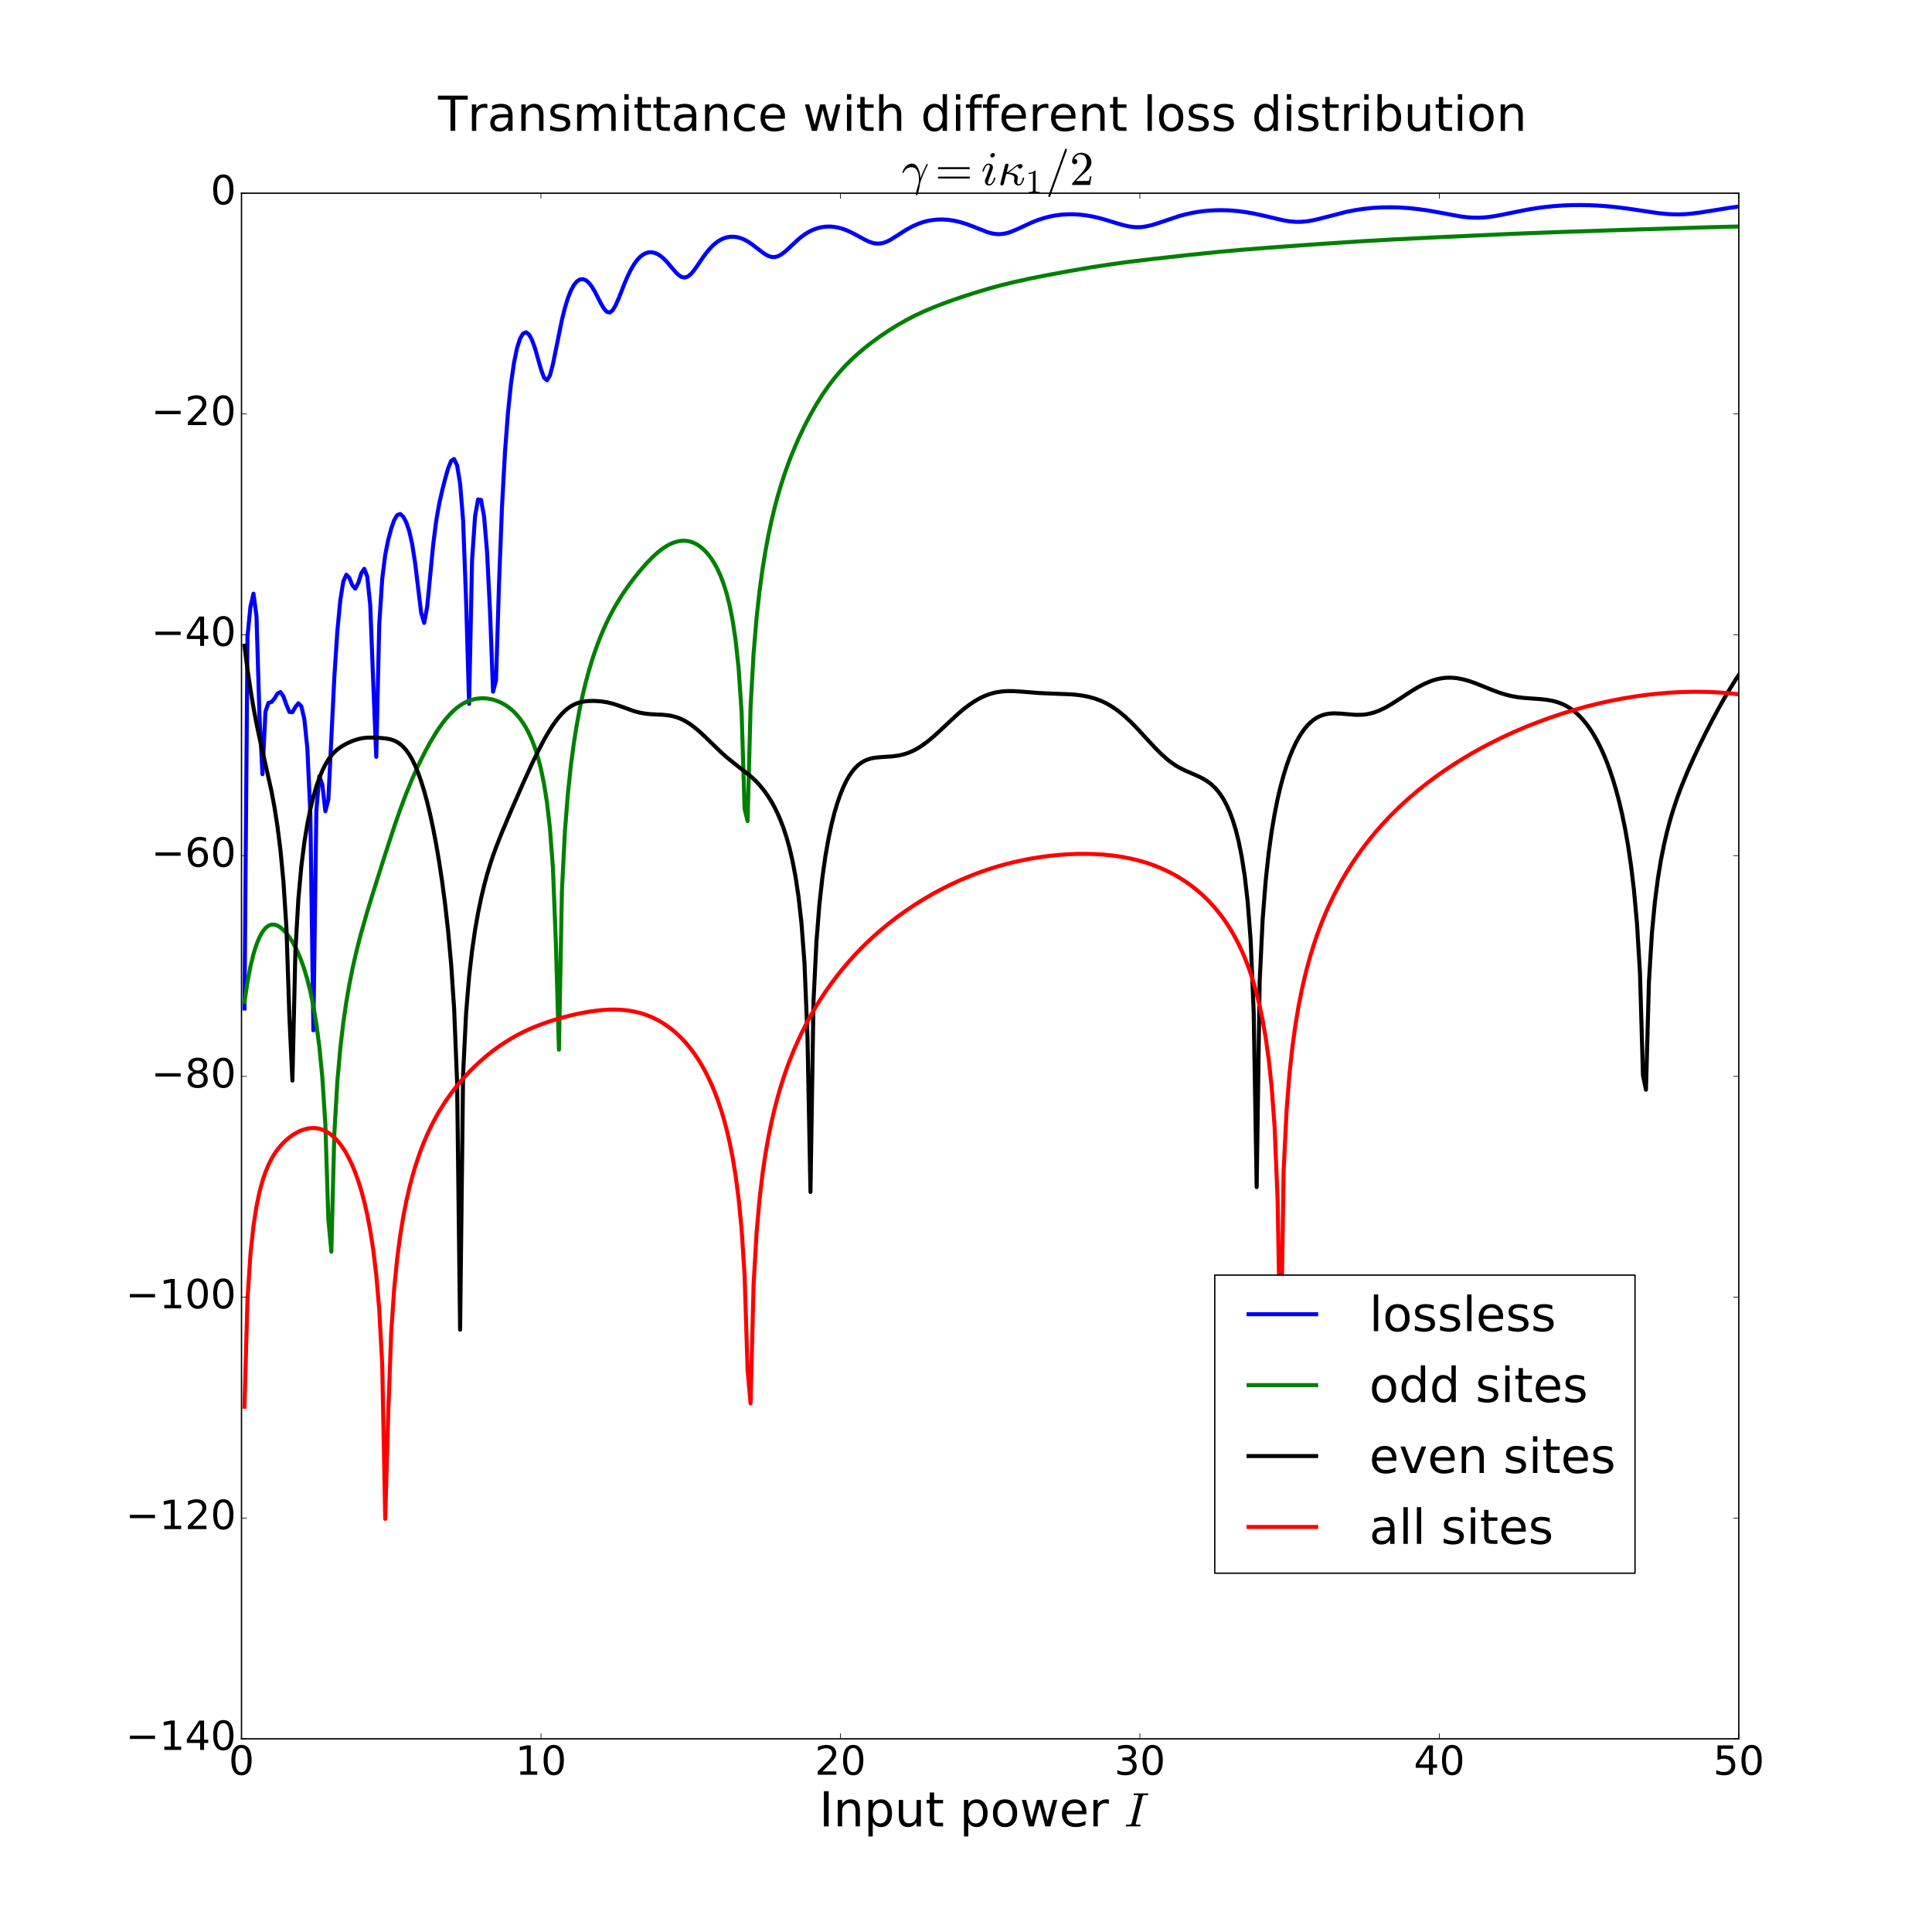 <?xml version="1.0" encoding="utf-8" standalone="no"?>
<!DOCTYPE svg PUBLIC "-//W3C//DTD SVG 1.1//EN"
  "http://www.w3.org/Graphics/SVG/1.1/DTD/svg11.dtd">
<!-- Created with matplotlib (http://matplotlib.org/) -->
<svg height="1440pt" version="1.1" viewBox="0 0 1440 1440" width="1440pt" xmlns="http://www.w3.org/2000/svg" xmlns:xlink="http://www.w3.org/1999/xlink">
 <defs>
  <style type="text/css">
*{stroke-linecap:butt;stroke-linejoin:round;stroke-miterlimit:100000;}
  </style>
 </defs>
 <g id="figure_1">
  <g id="patch_1">
   <path d="M 0 1440 
L 1440 1440 
L 1440 0 
L 0 0 
z
" style="fill:#ffffff;"/>
  </g>
  <g id="axes_1">
   <g id="patch_2">
    <path d="M 180 1296 
L 1296 1296 
L 1296 144 
L 180 144 
z
" style="fill:#ffffff;"/>
   </g>
   <g id="line2d_1">
    <path clip-path="url(#pf768890fcc)" d="M 182.232 751.669 
L 184.464 474.188 
L 186.696 452.112 
L 188.928 442.474 
L 191.16 458.995 
L 193.392 533.33 
L 195.624 577.044 
L 197.856 530.452 
L 200.088 523.925 
L 202.32 523.271 
L 204.552 520.689 
L 206.784 517.002 
L 209.016 515.789 
L 211.248 519.005 
L 213.48 525.328 
L 215.712 530.645 
L 217.944 530.836 
L 220.176 526.939 
L 222.408 524.174 
L 224.64 526.472 
L 226.872 536.234 
L 229.104 558.006 
L 231.336 606.928 
L 233.568 767.925 
L 235.8 603.982 
L 238.032 578.44 
L 240.264 584.901 
L 242.496 604.666 
L 244.728 596.003 
L 249.192 504.861 
L 251.424 470.704 
L 253.656 447.244 
L 255.888 433.389 
L 258.12 428.365 
L 260.352 430.627 
L 262.584 436.233 
L 264.816 438.755 
L 267.048 434.518 
L 269.28 427.342 
L 271.512 423.936 
L 273.744 429.761 
L 275.976 451.331 
L 278.208 509.371 
L 280.44 564.134 
L 282.672 465.234 
L 284.904 431.242 
L 287.136 413.513 
L 289.368 402.36 
L 291.6 394.001 
L 293.832 387.652 
L 296.064 383.877 
L 298.296 383.106 
L 300.528 385.068 
L 302.76 389.219 
L 304.992 395.699 
L 307.224 405.585 
L 309.456 419.957 
L 313.92 456.822 
L 316.152 464.287 
L 318.384 452.426 
L 322.848 406.241 
L 325.08 388.548 
L 327.312 375.726 
L 329.544 365.744 
L 331.776 356.921 
L 334.008 349.094 
L 336.24 343.538 
L 338.472 342.138 
L 340.704 346.922 
L 342.936 360.466 
L 345.168 387.877 
L 347.4 447.559 
L 349.632 524.573 
L 351.864 417.234 
L 354.096 384.716 
L 356.328 372.23 
L 358.56 372.61 
L 360.792 384.974 
L 363.024 411.343 
L 365.256 456.178 
L 367.488 515.551 
L 369.72 507.063 
L 371.952 434.821 
L 374.184 377.316 
L 376.416 336.561 
L 378.648 307.216 
L 380.88 285.855 
L 383.112 270.407 
L 385.344 259.572 
L 387.576 252.505 
L 389.808 248.652 
L 392.04 247.651 
L 394.272 249.266 
L 396.504 253.297 
L 398.736 259.459 
L 403.2 275.148 
L 405.432 281.393 
L 407.664 283.438 
L 409.896 279.865 
L 412.128 271.433 
L 418.824 238.424 
L 421.056 229.455 
L 423.288 222.185 
L 425.52 216.56 
L 427.752 212.455 
L 429.984 209.737 
L 432.216 208.292 
L 434.448 208.028 
L 436.68 208.875 
L 438.912 210.774 
L 441.144 213.646 
L 443.376 217.356 
L 447.84 226.063 
L 450.072 229.936 
L 452.304 232.454 
L 454.536 232.926 
L 456.768 231.097 
L 459 227.272 
L 461.232 222.144 
L 465.696 210.854 
L 467.928 205.672 
L 470.16 201.122 
L 472.392 197.277 
L 474.624 194.143 
L 476.856 191.694 
L 479.088 189.892 
L 481.32 188.701 
L 483.552 188.086 
L 485.784 188.02 
L 488.016 188.48 
L 490.248 189.445 
L 492.48 190.891 
L 494.712 192.783 
L 496.944 195.063 
L 503.64 202.892 
L 505.872 205.052 
L 508.104 206.471 
L 510.336 206.886 
L 512.568 206.178 
L 514.8 204.418 
L 517.032 201.838 
L 519.264 198.745 
L 523.728 192.167 
L 525.96 189.089 
L 528.192 186.305 
L 530.424 183.866 
L 532.656 181.787 
L 534.888 180.067 
L 537.12 178.697 
L 539.352 177.661 
L 541.584 176.945 
L 543.816 176.536 
L 546.048 176.421 
L 548.28 176.59 
L 550.512 177.034 
L 552.744 177.743 
L 554.976 178.707 
L 557.208 179.912 
L 559.44 181.335 
L 563.904 184.67 
L 568.368 188.158 
L 570.6 189.671 
L 572.832 190.836 
L 575.064 191.516 
L 577.296 191.615 
L 579.528 191.101 
L 581.76 190.013 
L 583.992 188.454 
L 586.224 186.564 
L 595.152 178.275 
L 597.384 176.458 
L 599.616 174.828 
L 601.848 173.4 
L 604.08 172.174 
L 606.312 171.151 
L 608.544 170.324 
L 610.776 169.688 
L 613.008 169.236 
L 615.24 168.962 
L 617.472 168.86 
L 619.704 168.925 
L 621.936 169.152 
L 624.168 169.538 
L 626.4 170.077 
L 628.632 170.763 
L 630.864 171.59 
L 635.328 173.621 
L 639.792 176.016 
L 644.256 178.472 
L 646.488 179.579 
L 648.72 180.509 
L 650.952 181.189 
L 653.184 181.557 
L 655.416 181.572 
L 657.648 181.224 
L 659.88 180.533 
L 662.112 179.547 
L 664.344 178.333 
L 668.808 175.516 
L 675.504 171.232 
L 679.968 168.779 
L 684.432 166.791 
L 686.664 165.981 
L 688.896 165.293 
L 691.128 164.724 
L 693.36 164.272 
L 697.824 163.705 
L 702.288 163.569 
L 706.752 163.843 
L 711.216 164.509 
L 715.68 165.545 
L 720.144 166.921 
L 724.608 168.573 
L 735.768 172.948 
L 738 173.615 
L 740.232 174.123 
L 742.464 174.436 
L 744.696 174.531 
L 746.928 174.397 
L 749.16 174.037 
L 751.392 173.471 
L 753.624 172.729 
L 758.088 170.871 
L 769.248 165.727 
L 773.712 163.97 
L 778.176 162.508 
L 782.64 161.357 
L 787.104 160.513 
L 791.568 159.967 
L 796.032 159.706 
L 800.496 159.718 
L 804.96 159.993 
L 809.424 160.521 
L 813.888 161.291 
L 818.352 162.287 
L 822.816 163.478 
L 831.744 166.207 
L 836.208 167.522 
L 840.672 168.589 
L 842.904 168.972 
L 845.136 169.228 
L 847.368 169.342 
L 849.6 169.306 
L 851.832 169.12 
L 854.064 168.792 
L 858.528 167.766 
L 862.992 166.391 
L 878.616 161.139 
L 883.08 159.918 
L 887.544 158.891 
L 892.008 158.063 
L 896.472 157.431 
L 900.936 156.988 
L 905.4 156.728 
L 909.864 156.646 
L 914.328 156.735 
L 918.792 156.992 
L 923.256 157.412 
L 927.72 157.993 
L 934.416 159.147 
L 941.112 160.596 
L 956.736 164.248 
L 961.2 164.968 
L 965.664 165.349 
L 970.128 165.325 
L 974.592 164.888 
L 979.056 164.097 
L 983.52 163.053 
L 1003.608 157.882 
L 1010.304 156.586 
L 1017 155.607 
L 1023.696 154.941 
L 1030.392 154.576 
L 1037.088 154.498 
L 1043.784 154.695 
L 1050.48 155.157 
L 1057.176 155.873 
L 1063.872 156.826 
L 1070.568 157.981 
L 1088.424 161.282 
L 1092.888 161.862 
L 1097.352 162.212 
L 1101.816 162.285 
L 1106.28 162.069 
L 1110.744 161.586 
L 1115.208 160.888 
L 1121.904 159.589 
L 1137.528 156.419 
L 1144.224 155.293 
L 1150.92 154.375 
L 1157.616 153.673 
L 1164.312 153.184 
L 1171.008 152.902 
L 1177.704 152.819 
L 1184.4 152.931 
L 1191.096 153.232 
L 1197.792 153.716 
L 1204.488 154.376 
L 1213.416 155.505 
L 1224.576 157.192 
L 1235.736 158.818 
L 1242.432 159.503 
L 1246.896 159.748 
L 1251.36 159.791 
L 1255.824 159.625 
L 1260.288 159.266 
L 1266.984 158.439 
L 1275.912 157.028 
L 1289.304 154.871 
L 1296 153.943 
L 1296 153.943 
" style="fill:none;stroke:#0000ff;stroke-linecap:square;stroke-width:3.0;"/>
   </g>
   <g id="line2d_2">
    <path clip-path="url(#pf768890fcc)" d="M 182.232 746.739 
L 184.464 731.822 
L 186.696 720.249 
L 188.928 711.163 
L 191.16 704.056 
L 193.392 698.592 
L 195.624 694.537 
L 197.856 691.708 
L 200.088 689.955 
L 202.32 689.146 
L 204.552 689.162 
L 206.784 689.897 
L 209.016 691.261 
L 211.248 693.184 
L 213.48 695.622 
L 215.712 698.561 
L 217.944 702.02 
L 220.176 706.048 
L 222.408 710.731 
L 224.64 716.188 
L 226.872 722.578 
L 229.104 730.114 
L 231.336 739.086 
L 233.568 749.914 
L 235.8 763.252 
L 238.032 780.238 
L 240.264 803.15 
L 242.496 837.748 
L 244.728 908.679 
L 246.96 932.933 
L 249.192 844.937 
L 251.424 806.34 
L 253.656 781.099 
L 255.888 762.163 
L 258.12 746.883 
L 260.352 733.978 
L 262.584 722.725 
L 264.816 712.676 
L 267.048 703.526 
L 269.28 695.051 
L 273.744 679.459 
L 278.208 664.871 
L 287.136 636.632 
L 293.832 616.181 
L 298.296 603.368 
L 302.76 591.477 
L 307.224 580.583 
L 311.688 570.643 
L 316.152 561.577 
L 320.616 553.333 
L 325.08 545.921 
L 327.312 542.546 
L 329.544 539.405 
L 331.776 536.507 
L 334.008 533.859 
L 336.24 531.466 
L 338.472 529.328 
L 340.704 527.444 
L 342.936 525.808 
L 345.168 524.411 
L 347.4 523.242 
L 349.632 522.292 
L 351.864 521.549 
L 354.096 521.003 
L 356.328 520.645 
L 358.56 520.469 
L 360.792 520.468 
L 363.024 520.639 
L 365.256 520.98 
L 367.488 521.492 
L 369.72 522.177 
L 371.952 523.043 
L 374.184 524.098 
L 376.416 525.358 
L 378.648 526.843 
L 380.88 528.578 
L 383.112 530.595 
L 385.344 532.933 
L 387.576 535.64 
L 389.808 538.774 
L 392.04 542.41 
L 394.272 546.644 
L 396.504 551.605 
L 398.736 557.477 
L 400.968 564.522 
L 403.2 573.133 
L 405.432 583.932 
L 407.664 597.984 
L 409.896 617.338 
L 412.128 646.867 
L 414.36 704.573 
L 416.592 782.372 
L 418.824 663.961 
L 421.056 619.678 
L 423.288 591.373 
L 425.52 570.378 
L 427.752 553.637 
L 429.984 539.71 
L 432.216 527.796 
L 434.448 517.4 
L 436.68 508.196 
L 438.912 499.955 
L 441.144 492.51 
L 443.376 485.738 
L 445.608 479.541 
L 447.84 473.845 
L 450.072 468.586 
L 452.304 463.713 
L 454.536 459.181 
L 456.768 454.95 
L 459 450.985 
L 463.464 443.726 
L 467.928 437.182 
L 472.392 431.182 
L 476.856 425.626 
L 481.32 420.494 
L 485.784 415.838 
L 488.016 413.717 
L 490.248 411.752 
L 492.48 409.957 
L 494.712 408.342 
L 496.944 406.92 
L 499.176 405.702 
L 501.408 404.697 
L 503.64 403.917 
L 505.872 403.372 
L 508.104 403.073 
L 510.336 403.032 
L 512.568 403.26 
L 514.8 403.77 
L 517.032 404.576 
L 519.264 405.691 
L 521.496 407.131 
L 523.728 408.918 
L 525.96 411.077 
L 528.192 413.644 
L 530.424 416.668 
L 532.656 420.218 
L 534.888 424.393 
L 537.12 429.329 
L 539.352 435.225 
L 541.584 442.368 
L 543.816 451.193 
L 546.048 462.392 
L 548.28 477.172 
L 550.512 497.943 
L 552.744 530.813 
L 554.976 602.827 
L 557.208 612.03 
L 559.44 526.824 
L 561.672 487.146 
L 563.904 460.553 
L 566.136 440.362 
L 568.368 424.023 
L 570.6 410.281 
L 572.832 398.422 
L 575.064 387.995 
L 577.296 378.696 
L 579.528 370.306 
L 581.76 362.662 
L 583.992 355.638 
L 586.224 349.134 
L 588.456 343.072 
L 590.688 337.388 
L 595.152 326.962 
L 599.616 317.565 
L 604.08 309.024 
L 608.544 301.237 
L 613.008 294.143 
L 617.472 287.699 
L 621.936 281.857 
L 626.4 276.562 
L 630.864 271.752 
L 635.328 267.356 
L 639.792 263.307 
L 644.256 259.543 
L 648.72 256.013 
L 655.416 251.085 
L 662.112 246.541 
L 668.808 242.365 
L 675.504 238.556 
L 682.2 235.106 
L 688.896 231.987 
L 695.592 229.148 
L 702.288 226.531 
L 711.216 223.297 
L 720.144 220.277 
L 729.072 217.446 
L 738 214.816 
L 746.928 212.409 
L 755.856 210.226 
L 767.016 207.767 
L 780.408 205.094 
L 798.264 201.799 
L 813.888 199.142 
L 827.28 197.09 
L 840.672 195.262 
L 858.528 193.09 
L 885.312 190.104 
L 907.632 187.812 
L 925.488 186.192 
L 945.576 184.594 
L 981.288 182.025 
L 1012.536 179.948 
L 1037.088 178.54 
L 1070.568 176.874 
L 1126.368 174.312 
L 1157.616 173.102 
L 1211.184 171.311 
L 1269.216 169.507 
L 1296 168.808 
L 1296 168.808 
" style="fill:none;stroke:#008000;stroke-linecap:square;stroke-width:3.0;"/>
   </g>
   <g id="line2d_3">
    <path clip-path="url(#pf768890fcc)" d="M 182.232 481.285 
L 184.464 498.8 
L 186.696 514.057 
L 188.928 527.442 
L 191.16 539.271 
L 193.392 549.888 
L 202.32 589.525 
L 204.552 601.538 
L 206.784 615.805 
L 209.016 633.519 
L 211.248 656.892 
L 213.48 691.285 
L 215.712 758.136 
L 217.944 805.389 
L 220.176 708.695 
L 222.408 669.831 
L 224.64 645.394 
L 226.872 627.721 
L 229.104 614.019 
L 231.336 602.964 
L 233.568 593.832 
L 235.8 586.189 
L 238.032 579.763 
L 240.264 574.368 
L 242.496 569.868 
L 244.728 566.152 
L 246.96 563.114 
L 249.192 560.645 
L 251.424 558.635 
L 253.656 556.978 
L 255.888 555.578 
L 258.12 554.363 
L 260.352 553.289 
L 262.584 552.341 
L 264.816 551.525 
L 267.048 550.858 
L 269.28 550.353 
L 271.512 550.01 
L 273.744 549.814 
L 278.208 549.753 
L 282.672 549.944 
L 287.136 550.349 
L 289.368 550.705 
L 291.6 551.237 
L 293.832 552.017 
L 296.064 553.12 
L 298.296 554.623 
L 300.528 556.604 
L 302.76 559.135 
L 304.992 562.285 
L 307.224 566.121 
L 309.456 570.706 
L 311.688 576.103 
L 313.92 582.373 
L 316.152 589.578 
L 318.384 597.782 
L 320.616 607.056 
L 322.848 617.483 
L 325.08 629.174 
L 327.312 642.293 
L 329.544 657.099 
L 331.776 674.043 
L 334.008 693.949 
L 336.24 718.485 
L 338.472 751.62 
L 340.704 806.807 
L 342.936 991.075 
L 345.168 800.786 
L 347.4 755.178 
L 349.632 728.045 
L 351.864 708.523 
L 354.096 693.155 
L 356.328 680.434 
L 358.56 669.589 
L 360.792 660.166 
L 363.024 651.863 
L 365.256 644.448 
L 367.488 637.731 
L 369.72 631.545 
L 374.184 620.218 
L 380.88 604.419 
L 389.808 583.976 
L 396.504 569.269 
L 400.968 560.065 
L 405.432 551.55 
L 407.664 547.609 
L 409.896 543.91 
L 412.128 540.478 
L 414.36 537.333 
L 416.592 534.496 
L 418.824 531.98 
L 421.056 529.795 
L 423.288 527.94 
L 425.52 526.406 
L 427.752 525.175 
L 429.984 524.22 
L 432.216 523.51 
L 434.448 523.007 
L 436.68 522.676 
L 438.912 522.486 
L 443.376 522.432 
L 447.84 522.741 
L 452.304 523.419 
L 456.768 524.496 
L 461.232 525.936 
L 472.392 529.981 
L 476.856 531.187 
L 481.32 531.96 
L 485.784 532.355 
L 494.712 532.795 
L 499.176 533.338 
L 501.408 533.791 
L 503.64 534.394 
L 505.872 535.162 
L 508.104 536.106 
L 510.336 537.23 
L 512.568 538.536 
L 514.8 540.017 
L 517.032 541.664 
L 521.496 545.39 
L 525.96 549.548 
L 537.12 560.379 
L 541.584 564.362 
L 546.048 568.019 
L 559.44 578.527 
L 561.672 580.555 
L 563.904 582.758 
L 566.136 585.17 
L 568.368 587.824 
L 570.6 590.756 
L 572.832 594.006 
L 575.064 597.623 
L 577.296 601.665 
L 579.528 606.209 
L 581.76 611.356 
L 583.992 617.241 
L 586.224 624.05 
L 588.456 632.043 
L 590.688 641.606 
L 592.92 653.338 
L 595.152 668.247 
L 597.384 688.257 
L 599.616 717.842 
L 601.848 772.656 
L 604.08 888.423 
L 606.312 746.862 
L 608.544 701.611 
L 610.776 673.741 
L 613.008 653.608 
L 615.24 637.949 
L 617.472 625.262 
L 619.704 614.733 
L 621.936 605.87 
L 624.168 598.353 
L 626.4 591.96 
L 628.632 586.528 
L 630.864 581.933 
L 633.096 578.074 
L 635.328 574.867 
L 637.56 572.235 
L 639.792 570.11 
L 642.024 568.43 
L 644.256 567.132 
L 646.488 566.157 
L 648.72 565.449 
L 650.952 564.953 
L 653.184 564.619 
L 657.648 564.244 
L 664.344 563.82 
L 668.808 563.272 
L 671.04 562.851 
L 673.272 562.312 
L 675.504 561.641 
L 677.736 560.83 
L 679.968 559.872 
L 682.2 558.763 
L 684.432 557.503 
L 686.664 556.095 
L 691.128 552.862 
L 695.592 549.158 
L 700.056 545.117 
L 713.448 532.6 
L 717.912 528.798 
L 722.376 525.374 
L 726.84 522.401 
L 729.072 521.1 
L 731.304 519.929 
L 733.536 518.89 
L 735.768 517.983 
L 738 517.209 
L 740.232 516.564 
L 742.464 516.046 
L 746.928 515.363 
L 751.392 515.093 
L 755.856 515.143 
L 762.552 515.586 
L 773.712 516.483 
L 780.408 516.821 
L 798.264 517.501 
L 802.728 517.907 
L 807.192 518.531 
L 811.656 519.437 
L 816.12 520.692 
L 820.584 522.358 
L 822.816 523.363 
L 825.048 524.491 
L 827.28 525.746 
L 829.512 527.132 
L 833.976 530.3 
L 838.44 533.988 
L 842.904 538.151 
L 847.368 542.702 
L 854.064 549.967 
L 860.76 557.217 
L 865.224 561.706 
L 869.688 565.712 
L 871.92 567.496 
L 874.152 569.124 
L 876.384 570.597 
L 878.616 571.925 
L 883.08 574.208 
L 889.776 577.11 
L 894.24 579.115 
L 896.472 580.264 
L 898.704 581.575 
L 900.936 583.096 
L 903.168 584.881 
L 905.4 586.99 
L 907.632 589.489 
L 909.864 592.453 
L 912.096 595.973 
L 914.328 600.161 
L 916.56 605.159 
L 918.792 611.154 
L 921.024 618.407 
L 923.256 627.296 
L 925.488 638.404 
L 927.72 652.719 
L 929.952 672.116 
L 932.184 700.94 
L 934.416 754.165 
L 936.648 884.79 
L 938.88 731.622 
L 941.112 685.237 
L 943.344 656.71 
L 945.576 636.025 
L 947.808 619.83 
L 950.04 606.587 
L 952.272 595.462 
L 954.504 585.953 
L 956.736 577.734 
L 958.968 570.579 
L 961.2 564.329 
L 963.432 558.862 
L 965.664 554.087 
L 967.896 549.928 
L 970.128 546.327 
L 972.36 543.23 
L 974.592 540.594 
L 976.824 538.379 
L 979.056 536.548 
L 981.288 535.066 
L 983.52 533.9 
L 985.752 533.018 
L 987.984 532.387 
L 990.216 531.976 
L 992.448 531.751 
L 994.68 531.68 
L 999.144 531.869 
L 1010.304 532.799 
L 1014.768 532.764 
L 1017 532.573 
L 1019.232 532.249 
L 1021.464 531.785 
L 1023.696 531.176 
L 1025.928 530.425 
L 1028.16 529.536 
L 1032.624 527.381 
L 1037.088 524.819 
L 1043.784 520.51 
L 1052.712 514.678 
L 1057.176 512.031 
L 1061.64 509.715 
L 1066.104 507.813 
L 1068.336 507.038 
L 1070.568 506.388 
L 1072.8 505.868 
L 1075.032 505.481 
L 1077.264 505.226 
L 1079.496 505.105 
L 1081.728 505.115 
L 1083.96 505.254 
L 1086.192 505.515 
L 1090.656 506.38 
L 1095.12 507.64 
L 1099.584 509.205 
L 1106.28 511.882 
L 1112.976 514.597 
L 1117.44 516.239 
L 1121.904 517.645 
L 1126.368 518.762 
L 1130.832 519.582 
L 1135.296 520.138 
L 1141.992 520.649 
L 1148.688 521.118 
L 1153.152 521.634 
L 1157.616 522.481 
L 1159.848 523.074 
L 1162.08 523.802 
L 1164.312 524.684 
L 1166.544 525.735 
L 1168.776 526.972 
L 1171.008 528.412 
L 1173.24 530.07 
L 1175.472 531.965 
L 1177.704 534.111 
L 1179.936 536.528 
L 1182.168 539.235 
L 1184.4 542.251 
L 1186.632 545.6 
L 1188.864 549.307 
L 1191.096 553.401 
L 1193.328 557.917 
L 1195.56 562.896 
L 1197.792 568.388 
L 1200.024 574.455 
L 1202.256 581.176 
L 1204.488 588.655 
L 1206.72 597.03 
L 1208.952 606.491 
L 1211.184 617.315 
L 1213.416 629.916 
L 1215.648 644.964 
L 1217.88 663.64 
L 1220.112 688.335 
L 1222.344 725.175 
L 1224.576 801.615 
L 1226.808 812.242 
L 1229.04 731.366 
L 1231.272 695.189 
L 1233.504 671.818 
L 1235.736 654.613 
L 1237.968 641.023 
L 1240.2 629.792 
L 1242.432 620.204 
L 1244.664 611.809 
L 1246.896 604.307 
L 1249.128 597.488 
L 1251.36 591.196 
L 1253.592 585.317 
L 1258.056 574.47 
L 1262.52 564.469 
L 1266.984 555.036 
L 1271.448 546.023 
L 1275.912 537.367 
L 1280.376 529.053 
L 1284.84 521.099 
L 1289.304 513.535 
L 1293.768 506.396 
L 1296 502.996 
L 1296 502.996 
" style="fill:none;stroke:#000000;stroke-linecap:square;stroke-width:3.0;"/>
   </g>
   <g id="line2d_4">
    <path clip-path="url(#pf768890fcc)" d="M 182.232 1048.482 
L 184.464 968.23 
L 186.696 934.398 
L 188.928 913.67 
L 191.16 899.248 
L 193.392 888.532 
L 195.624 880.238 
L 197.856 873.634 
L 200.088 868.26 
L 202.32 863.806 
L 204.552 860.058 
L 206.784 856.861 
L 209.016 854.102 
L 211.248 851.7 
L 213.48 849.596 
L 215.712 847.749 
L 217.944 846.134 
L 220.176 844.733 
L 222.408 843.54 
L 224.64 842.552 
L 226.872 841.773 
L 229.104 841.21 
L 231.336 840.871 
L 233.568 840.768 
L 235.8 840.913 
L 238.032 841.319 
L 240.264 842.001 
L 242.496 842.974 
L 244.728 844.254 
L 246.96 845.861 
L 249.192 847.815 
L 251.424 850.14 
L 253.656 852.866 
L 255.888 856.024 
L 258.12 859.658 
L 260.352 863.819 
L 262.584 868.573 
L 264.816 874.004 
L 267.048 880.224 
L 269.28 887.385 
L 271.512 895.701 
L 273.744 905.482 
L 275.976 917.203 
L 278.208 931.647 
L 280.44 950.24 
L 282.672 976.012 
L 284.904 1017.57 
L 287.136 1132.057 
L 289.368 1053.53 
L 291.6 992.684 
L 293.832 960.179 
L 296.064 937.868 
L 298.296 920.879 
L 300.528 907.177 
L 302.76 895.712 
L 304.992 885.871 
L 307.224 877.266 
L 309.456 869.632 
L 311.688 862.783 
L 313.92 856.58 
L 316.152 850.919 
L 318.384 845.718 
L 320.616 840.913 
L 322.848 836.451 
L 325.08 832.289 
L 327.312 828.39 
L 331.776 821.269 
L 336.24 814.896 
L 340.704 809.132 
L 345.168 803.875 
L 349.632 799.047 
L 354.096 794.595 
L 358.56 790.477 
L 363.024 786.665 
L 367.488 783.139 
L 371.952 779.882 
L 376.416 776.881 
L 380.88 774.125 
L 385.344 771.602 
L 389.808 769.296 
L 394.272 767.194 
L 398.736 765.277 
L 405.432 762.714 
L 412.128 760.474 
L 418.824 758.508 
L 425.52 756.789 
L 432.216 755.308 
L 438.912 754.084 
L 445.608 753.162 
L 450.072 752.744 
L 454.536 752.51 
L 459 752.482 
L 463.464 752.686 
L 467.928 753.148 
L 472.392 753.895 
L 476.856 754.955 
L 481.32 756.356 
L 485.784 758.13 
L 490.248 760.311 
L 494.712 762.935 
L 499.176 766.048 
L 501.408 767.804 
L 503.64 769.702 
L 505.872 771.751 
L 508.104 773.962 
L 510.336 776.344 
L 512.568 778.911 
L 514.8 781.676 
L 517.032 784.656 
L 519.264 787.872 
L 521.496 791.345 
L 523.728 795.104 
L 525.96 799.182 
L 528.192 803.619 
L 530.424 808.466 
L 532.656 813.784 
L 534.888 819.655 
L 537.12 826.183 
L 539.352 833.508 
L 541.584 841.822 
L 543.816 851.399 
L 546.048 862.654 
L 548.28 876.243 
L 550.512 893.318 
L 552.744 916.179 
L 554.976 950.601 
L 557.208 1021.128 
L 559.44 1046.067 
L 561.672 957.554 
L 563.904 918.805 
L 566.136 893.536 
L 568.368 874.684 
L 570.6 859.6 
L 572.832 846.996 
L 575.064 836.15 
L 577.296 826.614 
L 579.528 818.093 
L 581.76 810.38 
L 583.992 803.328 
L 586.224 796.824 
L 588.456 790.784 
L 590.688 785.142 
L 592.92 779.844 
L 597.384 770.119 
L 601.848 761.35 
L 606.312 753.356 
L 610.776 746.008 
L 615.24 739.207 
L 619.704 732.881 
L 624.168 726.969 
L 628.632 721.427 
L 633.096 716.215 
L 637.56 711.301 
L 642.024 706.66 
L 646.488 702.266 
L 650.952 698.101 
L 655.416 694.147 
L 662.112 688.579 
L 668.808 683.406 
L 675.504 678.594 
L 682.2 674.115 
L 688.896 669.943 
L 695.592 666.062 
L 702.288 662.457 
L 708.984 659.117 
L 715.68 656.033 
L 722.376 653.197 
L 729.072 650.603 
L 735.768 648.246 
L 742.464 646.12 
L 749.16 644.219 
L 755.856 642.536 
L 762.552 641.065 
L 769.248 639.801 
L 775.944 638.738 
L 782.64 637.872 
L 789.336 637.202 
L 796.032 636.732 
L 802.728 636.465 
L 809.424 636.412 
L 816.12 636.586 
L 822.816 637.006 
L 829.512 637.693 
L 836.208 638.672 
L 842.904 639.971 
L 847.368 641.031 
L 851.832 642.259 
L 856.296 643.666 
L 860.76 645.264 
L 865.224 647.069 
L 869.688 649.097 
L 874.152 651.366 
L 878.616 653.898 
L 883.08 656.718 
L 887.544 659.857 
L 892.008 663.352 
L 896.472 667.248 
L 900.936 671.604 
L 905.4 676.49 
L 909.864 682.003 
L 912.096 685.032 
L 914.328 688.268 
L 916.56 691.733 
L 918.792 695.456 
L 921.024 699.469 
L 923.256 703.81 
L 925.488 708.53 
L 927.72 713.688 
L 929.952 719.361 
L 932.184 725.647 
L 934.416 732.678 
L 936.648 740.631 
L 938.88 749.757 
L 941.112 760.426 
L 943.344 773.218 
L 945.576 789.118 
L 947.808 810.013 
L 950.04 840.298 
L 952.272 895.27 
L 954.504 1018.95 
L 956.736 872.575 
L 958.968 827.263 
L 961.2 799.388 
L 963.432 779.113 
L 965.664 763.12 
L 967.896 749.878 
L 970.128 738.558 
L 972.36 728.655 
L 974.592 719.842 
L 976.824 711.893 
L 979.056 704.648 
L 981.288 697.986 
L 983.52 691.817 
L 985.752 686.068 
L 987.984 680.683 
L 990.216 675.618 
L 994.68 666.299 
L 999.144 657.882 
L 1003.608 650.2 
L 1008.072 643.132 
L 1012.536 636.586 
L 1017 630.487 
L 1021.464 624.779 
L 1025.928 619.415 
L 1030.392 614.356 
L 1034.856 609.571 
L 1039.32 605.033 
L 1043.784 600.718 
L 1050.48 594.625 
L 1057.176 588.937 
L 1063.872 583.61 
L 1070.568 578.608 
L 1077.264 573.9 
L 1083.96 569.462 
L 1090.656 565.272 
L 1097.352 561.312 
L 1104.048 557.567 
L 1110.744 554.025 
L 1119.672 549.597 
L 1128.6 545.487 
L 1137.528 541.675 
L 1146.456 538.148 
L 1155.384 534.892 
L 1164.312 531.898 
L 1173.24 529.16 
L 1182.168 526.674 
L 1191.096 524.436 
L 1200.024 522.446 
L 1208.952 520.704 
L 1217.88 519.211 
L 1226.808 517.97 
L 1235.736 516.982 
L 1244.664 516.252 
L 1253.592 515.785 
L 1262.52 515.59 
L 1271.448 515.676 
L 1278.144 515.935 
L 1284.84 516.368 
L 1291.536 516.985 
L 1296 517.504 
L 1296 517.504 
" style="fill:none;stroke:#ff0000;stroke-linecap:square;stroke-width:3.0;"/>
   </g>
   <g id="patch_3">
    <path d="M 180 144 
L 1296 144 
" style="fill:none;stroke:#000000;stroke-linecap:square;stroke-linejoin:miter;"/>
   </g>
   <g id="patch_4">
    <path d="M 1296 1296 
L 1296 144 
" style="fill:none;stroke:#000000;stroke-linecap:square;stroke-linejoin:miter;"/>
   </g>
   <g id="patch_5">
    <path d="M 180 1296 
L 1296 1296 
" style="fill:none;stroke:#000000;stroke-linecap:square;stroke-linejoin:miter;"/>
   </g>
   <g id="patch_6">
    <path d="M 180 1296 
L 180 144 
" style="fill:none;stroke:#000000;stroke-linecap:square;stroke-linejoin:miter;"/>
   </g>
   <g id="matplotlib.axis_1">
    <g id="xtick_1">
     <g id="line2d_5">
      <defs>
       <path d="M 0 0 
L 0 -4 
" id="m93cc5ea36c" style="stroke:#000000;stroke-width:0.5;"/>
      </defs>
      <g>
       <use style="stroke:#000000;stroke-width:0.5;" x="180.0" xlink:href="#m93cc5ea36c" y="1296.0"/>
      </g>
     </g>
     <g id="line2d_6">
      <defs>
       <path d="M 0 0 
L 0 4 
" id="m5329a7affa" style="stroke:#000000;stroke-width:0.5;"/>
      </defs>
      <g>
       <use style="stroke:#000000;stroke-width:0.5;" x="180.0" xlink:href="#m5329a7affa" y="144.0"/>
      </g>
     </g>
     <g id="text_1">
      <!-- 0 -->
      <defs>
       <path d="M 31.781 66.406 
Q 24.172 66.406 20.328 58.906 
Q 16.5 51.422 16.5 36.375 
Q 16.5 21.391 20.328 13.891 
Q 24.172 6.391 31.781 6.391 
Q 39.453 6.391 43.281 13.891 
Q 47.125 21.391 47.125 36.375 
Q 47.125 51.422 43.281 58.906 
Q 39.453 66.406 31.781 66.406 
M 31.781 74.219 
Q 44.047 74.219 50.516 64.516 
Q 56.984 54.828 56.984 36.375 
Q 56.984 17.969 50.516 8.266 
Q 44.047 -1.422 31.781 -1.422 
Q 19.531 -1.422 13.062 8.266 
Q 6.594 17.969 6.594 36.375 
Q 6.594 54.828 13.062 64.516 
Q 19.531 74.219 31.781 74.219 
" id="BitstreamVeraSans-Roman-30"/>
      </defs>
      <g transform="translate(170.456 1322.795)scale(0.3 -0.3)">
       <use xlink:href="#BitstreamVeraSans-Roman-30"/>
      </g>
     </g>
    </g>
    <g id="xtick_2">
     <g id="line2d_7">
      <g>
       <use style="stroke:#000000;stroke-width:0.5;" x="403.2" xlink:href="#m93cc5ea36c" y="1296.0"/>
      </g>
     </g>
     <g id="line2d_8">
      <g>
       <use style="stroke:#000000;stroke-width:0.5;" x="403.2" xlink:href="#m5329a7affa" y="144.0"/>
      </g>
     </g>
     <g id="text_2">
      <!-- 10 -->
      <defs>
       <path d="M 12.406 8.297 
L 28.516 8.297 
L 28.516 63.922 
L 10.984 60.406 
L 10.984 69.391 
L 28.422 72.906 
L 38.281 72.906 
L 38.281 8.297 
L 54.391 8.297 
L 54.391 0 
L 12.406 0 
z
" id="BitstreamVeraSans-Roman-31"/>
      </defs>
      <g transform="translate(384.113 1322.795)scale(0.3 -0.3)">
       <use xlink:href="#BitstreamVeraSans-Roman-31"/>
       <use x="63.623" xlink:href="#BitstreamVeraSans-Roman-30"/>
      </g>
     </g>
    </g>
    <g id="xtick_3">
     <g id="line2d_9">
      <g>
       <use style="stroke:#000000;stroke-width:0.5;" x="626.4" xlink:href="#m93cc5ea36c" y="1296.0"/>
      </g>
     </g>
     <g id="line2d_10">
      <g>
       <use style="stroke:#000000;stroke-width:0.5;" x="626.4" xlink:href="#m5329a7affa" y="144.0"/>
      </g>
     </g>
     <g id="text_3">
      <!-- 20 -->
      <defs>
       <path d="M 19.188 8.297 
L 53.609 8.297 
L 53.609 0 
L 7.328 0 
L 7.328 8.297 
Q 12.938 14.109 22.625 23.891 
Q 32.328 33.688 34.812 36.531 
Q 39.547 41.844 41.422 45.531 
Q 43.312 49.219 43.312 52.781 
Q 43.312 58.594 39.234 62.25 
Q 35.156 65.922 28.609 65.922 
Q 23.969 65.922 18.812 64.312 
Q 13.672 62.703 7.812 59.422 
L 7.812 69.391 
Q 13.766 71.781 18.938 73 
Q 24.125 74.219 28.422 74.219 
Q 39.75 74.219 46.484 68.547 
Q 53.219 62.891 53.219 53.422 
Q 53.219 48.922 51.531 44.891 
Q 49.859 40.875 45.406 35.406 
Q 44.188 33.984 37.641 27.219 
Q 31.109 20.453 19.188 8.297 
" id="BitstreamVeraSans-Roman-32"/>
      </defs>
      <g transform="translate(607.312 1322.795)scale(0.3 -0.3)">
       <use xlink:href="#BitstreamVeraSans-Roman-32"/>
       <use x="63.623" xlink:href="#BitstreamVeraSans-Roman-30"/>
      </g>
     </g>
    </g>
    <g id="xtick_4">
     <g id="line2d_11">
      <g>
       <use style="stroke:#000000;stroke-width:0.5;" x="849.6" xlink:href="#m93cc5ea36c" y="1296.0"/>
      </g>
     </g>
     <g id="line2d_12">
      <g>
       <use style="stroke:#000000;stroke-width:0.5;" x="849.6" xlink:href="#m5329a7affa" y="144.0"/>
      </g>
     </g>
     <g id="text_4">
      <!-- 30 -->
      <defs>
       <path d="M 40.578 39.312 
Q 47.656 37.797 51.625 33 
Q 55.609 28.219 55.609 21.188 
Q 55.609 10.406 48.188 4.484 
Q 40.766 -1.422 27.094 -1.422 
Q 22.516 -1.422 17.656 -0.516 
Q 12.797 0.391 7.625 2.203 
L 7.625 11.719 
Q 11.719 9.328 16.594 8.109 
Q 21.484 6.891 26.812 6.891 
Q 36.078 6.891 40.938 10.547 
Q 45.797 14.203 45.797 21.188 
Q 45.797 27.641 41.281 31.266 
Q 36.766 34.906 28.719 34.906 
L 20.219 34.906 
L 20.219 43.016 
L 29.109 43.016 
Q 36.375 43.016 40.234 45.922 
Q 44.094 48.828 44.094 54.297 
Q 44.094 59.906 40.109 62.906 
Q 36.141 65.922 28.719 65.922 
Q 24.656 65.922 20.016 65.031 
Q 15.375 64.156 9.812 62.312 
L 9.812 71.094 
Q 15.438 72.656 20.344 73.438 
Q 25.25 74.219 29.594 74.219 
Q 40.828 74.219 47.359 69.109 
Q 53.906 64.016 53.906 55.328 
Q 53.906 49.266 50.438 45.094 
Q 46.969 40.922 40.578 39.312 
" id="BitstreamVeraSans-Roman-33"/>
      </defs>
      <g transform="translate(830.513 1322.795)scale(0.3 -0.3)">
       <use xlink:href="#BitstreamVeraSans-Roman-33"/>
       <use x="63.623" xlink:href="#BitstreamVeraSans-Roman-30"/>
      </g>
     </g>
    </g>
    <g id="xtick_5">
     <g id="line2d_13">
      <g>
       <use style="stroke:#000000;stroke-width:0.5;" x="1072.8" xlink:href="#m93cc5ea36c" y="1296.0"/>
      </g>
     </g>
     <g id="line2d_14">
      <g>
       <use style="stroke:#000000;stroke-width:0.5;" x="1072.8" xlink:href="#m5329a7affa" y="144.0"/>
      </g>
     </g>
     <g id="text_5">
      <!-- 40 -->
      <defs>
       <path d="M 37.797 64.312 
L 12.891 25.391 
L 37.797 25.391 
z
M 35.203 72.906 
L 47.609 72.906 
L 47.609 25.391 
L 58.016 25.391 
L 58.016 17.188 
L 47.609 17.188 
L 47.609 0 
L 37.797 0 
L 37.797 17.188 
L 4.891 17.188 
L 4.891 26.703 
z
" id="BitstreamVeraSans-Roman-34"/>
      </defs>
      <g transform="translate(1053.713 1322.795)scale(0.3 -0.3)">
       <use xlink:href="#BitstreamVeraSans-Roman-34"/>
       <use x="63.623" xlink:href="#BitstreamVeraSans-Roman-30"/>
      </g>
     </g>
    </g>
    <g id="xtick_6">
     <g id="line2d_15">
      <g>
       <use style="stroke:#000000;stroke-width:0.5;" x="1296.0" xlink:href="#m93cc5ea36c" y="1296.0"/>
      </g>
     </g>
     <g id="line2d_16">
      <g>
       <use style="stroke:#000000;stroke-width:0.5;" x="1296.0" xlink:href="#m5329a7affa" y="144.0"/>
      </g>
     </g>
     <g id="text_6">
      <!-- 50 -->
      <defs>
       <path d="M 10.797 72.906 
L 49.516 72.906 
L 49.516 64.594 
L 19.828 64.594 
L 19.828 46.734 
Q 21.969 47.469 24.109 47.828 
Q 26.266 48.188 28.422 48.188 
Q 40.625 48.188 47.75 41.5 
Q 54.891 34.812 54.891 23.391 
Q 54.891 11.625 47.562 5.094 
Q 40.234 -1.422 26.906 -1.422 
Q 22.312 -1.422 17.547 -0.641 
Q 12.797 0.141 7.719 1.703 
L 7.719 11.625 
Q 12.109 9.234 16.797 8.062 
Q 21.484 6.891 26.703 6.891 
Q 35.156 6.891 40.078 11.328 
Q 45.016 15.766 45.016 23.391 
Q 45.016 31 40.078 35.438 
Q 35.156 39.891 26.703 39.891 
Q 22.75 39.891 18.812 39.016 
Q 14.891 38.141 10.797 36.281 
z
" id="BitstreamVeraSans-Roman-35"/>
      </defs>
      <g transform="translate(1276.912 1322.795)scale(0.3 -0.3)">
       <use xlink:href="#BitstreamVeraSans-Roman-35"/>
       <use x="63.623" xlink:href="#BitstreamVeraSans-Roman-30"/>
      </g>
     </g>
    </g>
    <g id="text_7">
     <!-- Input power $I$  -->
     <defs>
      <path id="BitstreamVeraSans-Roman-20"/>
      <path d="M 54.891 33.016 
L 54.891 0 
L 45.906 0 
L 45.906 32.719 
Q 45.906 40.484 42.875 44.328 
Q 39.844 48.188 33.797 48.188 
Q 26.516 48.188 22.312 43.547 
Q 18.109 38.922 18.109 30.906 
L 18.109 0 
L 9.078 0 
L 9.078 54.688 
L 18.109 54.688 
L 18.109 46.188 
Q 21.344 51.125 25.703 53.562 
Q 30.078 56 35.797 56 
Q 45.219 56 50.047 50.172 
Q 54.891 44.344 54.891 33.016 
" id="BitstreamVeraSans-Roman-6e"/>
      <path d="M 4.203 0 
Q 3.219 0 3.219 1.312 
Q 3.609 3.516 4.5 3.516 
Q 10.406 3.516 12.5 3.906 
Q 14.797 4.438 15.375 6.891 
L 29.109 61.812 
Q 29.297 62.797 29.297 63.094 
Q 29.297 63.719 28.969 63.984 
Q 28.656 64.266 27.984 64.406 
Q 25.984 64.797 20.406 64.797 
Q 19.391 64.797 19.391 66.109 
Q 19.734 67.391 19.922 67.844 
Q 20.125 68.312 21.094 68.312 
L 49.031 68.312 
Q 50 68.312 50 67 
Q 49.953 66.75 49.797 66.156 
Q 49.656 65.578 49.406 65.188 
Q 49.172 64.797 48.688 64.797 
Q 42.828 64.797 40.578 64.406 
Q 38.375 63.875 37.797 61.375 
L 24.125 6.5 
Q 23.875 5.281 23.875 5.172 
Q 23.875 4.938 23.953 4.719 
Q 24.031 4.5 24.25 4.328 
Q 24.469 4.156 24.688 4.078 
Q 24.906 4 25.203 3.906 
Q 27.094 3.516 32.812 3.516 
Q 33.797 3.516 33.797 2.203 
Q 33.453 0.781 33.25 0.391 
Q 33.062 0 32.078 0 
z
" id="Cmmi10-49"/>
      <path d="M 30.609 48.391 
Q 23.391 48.391 19.188 42.75 
Q 14.984 37.109 14.984 27.297 
Q 14.984 17.484 19.156 11.844 
Q 23.344 6.203 30.609 6.203 
Q 37.797 6.203 41.984 11.859 
Q 46.188 17.531 46.188 27.297 
Q 46.188 37.016 41.984 42.703 
Q 37.797 48.391 30.609 48.391 
M 30.609 56 
Q 42.328 56 49.016 48.375 
Q 55.719 40.766 55.719 27.297 
Q 55.719 13.875 49.016 6.219 
Q 42.328 -1.422 30.609 -1.422 
Q 18.844 -1.422 12.172 6.219 
Q 5.516 13.875 5.516 27.297 
Q 5.516 40.766 12.172 48.375 
Q 18.844 56 30.609 56 
" id="BitstreamVeraSans-Roman-6f"/>
      <path d="M 9.812 72.906 
L 19.672 72.906 
L 19.672 0 
L 9.812 0 
z
" id="BitstreamVeraSans-Roman-49"/>
      <path d="M 56.203 29.594 
L 56.203 25.203 
L 14.891 25.203 
Q 15.484 15.922 20.484 11.062 
Q 25.484 6.203 34.422 6.203 
Q 39.594 6.203 44.453 7.469 
Q 49.312 8.734 54.109 11.281 
L 54.109 2.781 
Q 49.266 0.734 44.188 -0.344 
Q 39.109 -1.422 33.891 -1.422 
Q 20.797 -1.422 13.156 6.188 
Q 5.516 13.812 5.516 26.812 
Q 5.516 40.234 12.766 48.109 
Q 20.016 56 32.328 56 
Q 43.359 56 49.781 48.891 
Q 56.203 41.797 56.203 29.594 
M 47.219 32.234 
Q 47.125 39.594 43.094 43.984 
Q 39.062 48.391 32.422 48.391 
Q 24.906 48.391 20.391 44.141 
Q 15.875 39.891 15.188 32.172 
z
" id="BitstreamVeraSans-Roman-65"/>
      <path d="M 4.203 54.688 
L 13.188 54.688 
L 24.422 12.016 
L 35.594 54.688 
L 46.188 54.688 
L 57.422 12.016 
L 68.609 54.688 
L 77.594 54.688 
L 63.281 0 
L 52.688 0 
L 40.922 44.828 
L 29.109 0 
L 18.5 0 
z
" id="BitstreamVeraSans-Roman-77"/>
      <path d="M 18.312 70.219 
L 18.312 54.688 
L 36.812 54.688 
L 36.812 47.703 
L 18.312 47.703 
L 18.312 18.016 
Q 18.312 11.328 20.141 9.422 
Q 21.969 7.516 27.594 7.516 
L 36.812 7.516 
L 36.812 0 
L 27.594 0 
Q 17.188 0 13.234 3.875 
Q 9.281 7.766 9.281 18.016 
L 9.281 47.703 
L 2.688 47.703 
L 2.688 54.688 
L 9.281 54.688 
L 9.281 70.219 
z
" id="BitstreamVeraSans-Roman-74"/>
      <path d="M 8.5 21.578 
L 8.5 54.688 
L 17.484 54.688 
L 17.484 21.922 
Q 17.484 14.156 20.5 10.266 
Q 23.531 6.391 29.594 6.391 
Q 36.859 6.391 41.078 11.031 
Q 45.312 15.672 45.312 23.688 
L 45.312 54.688 
L 54.297 54.688 
L 54.297 0 
L 45.312 0 
L 45.312 8.406 
Q 42.047 3.422 37.719 1 
Q 33.406 -1.422 27.688 -1.422 
Q 18.266 -1.422 13.375 4.438 
Q 8.5 10.297 8.5 21.578 
" id="BitstreamVeraSans-Roman-75"/>
      <path d="M 41.109 46.297 
Q 39.594 47.172 37.812 47.578 
Q 36.031 48 33.891 48 
Q 26.266 48 22.188 43.047 
Q 18.109 38.094 18.109 28.812 
L 18.109 0 
L 9.078 0 
L 9.078 54.688 
L 18.109 54.688 
L 18.109 46.188 
Q 20.953 51.172 25.484 53.578 
Q 30.031 56 36.531 56 
Q 37.453 56 38.578 55.875 
Q 39.703 55.766 41.062 55.516 
z
" id="BitstreamVeraSans-Roman-72"/>
      <path d="M 18.109 8.203 
L 18.109 -20.797 
L 9.078 -20.797 
L 9.078 54.688 
L 18.109 54.688 
L 18.109 46.391 
Q 20.953 51.266 25.266 53.625 
Q 29.594 56 35.594 56 
Q 45.562 56 51.781 48.094 
Q 58.016 40.188 58.016 27.297 
Q 58.016 14.406 51.781 6.484 
Q 45.562 -1.422 35.594 -1.422 
Q 29.594 -1.422 25.266 0.953 
Q 20.953 3.328 18.109 8.203 
M 48.688 27.297 
Q 48.688 37.203 44.609 42.844 
Q 40.531 48.484 33.406 48.484 
Q 26.266 48.484 22.188 42.844 
Q 18.109 37.203 18.109 27.297 
Q 18.109 17.391 22.188 11.75 
Q 26.266 6.109 33.406 6.109 
Q 40.531 6.109 44.609 11.75 
Q 48.688 17.391 48.688 27.297 
" id="BitstreamVeraSans-Roman-70"/>
     </defs>
     <g transform="translate(610.56 1361.316)scale(0.36 -0.36)">
      <use transform="translate(0.0 0.094)" xlink:href="#BitstreamVeraSans-Roman-49"/>
      <use transform="translate(29.492 0.094)" xlink:href="#BitstreamVeraSans-Roman-6e"/>
      <use transform="translate(92.871 0.094)" xlink:href="#BitstreamVeraSans-Roman-70"/>
      <use transform="translate(156.348 0.094)" xlink:href="#BitstreamVeraSans-Roman-75"/>
      <use transform="translate(219.727 0.094)" xlink:href="#BitstreamVeraSans-Roman-74"/>
      <use transform="translate(258.936 0.094)" xlink:href="#BitstreamVeraSans-Roman-20"/>
      <use transform="translate(290.723 0.094)" xlink:href="#BitstreamVeraSans-Roman-70"/>
      <use transform="translate(354.199 0.094)" xlink:href="#BitstreamVeraSans-Roman-6f"/>
      <use transform="translate(415.381 0.094)" xlink:href="#BitstreamVeraSans-Roman-77"/>
      <use transform="translate(497.168 0.094)" xlink:href="#BitstreamVeraSans-Roman-65"/>
      <use transform="translate(558.691 0.094)" xlink:href="#BitstreamVeraSans-Roman-72"/>
      <use transform="translate(599.805 0.094)" xlink:href="#BitstreamVeraSans-Roman-20"/>
      <use transform="translate(631.592 0.094)" xlink:href="#Cmmi10-49"/>
      <use transform="translate(675.488 0.094)" xlink:href="#BitstreamVeraSans-Roman-20"/>
     </g>
    </g>
   </g>
   <g id="matplotlib.axis_2">
    <g id="ytick_1">
     <g id="line2d_17">
      <defs>
       <path d="M 0 0 
L 4 0 
" id="m250bb7598e" style="stroke:#000000;stroke-width:0.5;"/>
      </defs>
      <g>
       <use style="stroke:#000000;stroke-width:0.5;" x="180.0" xlink:href="#m250bb7598e" y="1296.0"/>
      </g>
     </g>
     <g id="line2d_18">
      <defs>
       <path d="M 0 0 
L -4 0 
" id="m5b00451eac" style="stroke:#000000;stroke-width:0.5;"/>
      </defs>
      <g>
       <use style="stroke:#000000;stroke-width:0.5;" x="1296.0" xlink:href="#m5b00451eac" y="1296.0"/>
      </g>
     </g>
     <g id="text_8">
      <!-- −140 -->
      <defs>
       <path d="M 10.594 35.5 
L 73.188 35.5 
L 73.188 27.203 
L 10.594 27.203 
z
" id="BitstreamVeraSans-Roman-2212"/>
      </defs>
      <g transform="translate(93.598 1304.278)scale(0.3 -0.3)">
       <use xlink:href="#BitstreamVeraSans-Roman-2212"/>
       <use x="83.789" xlink:href="#BitstreamVeraSans-Roman-31"/>
       <use x="147.412" xlink:href="#BitstreamVeraSans-Roman-34"/>
       <use x="211.035" xlink:href="#BitstreamVeraSans-Roman-30"/>
      </g>
     </g>
    </g>
    <g id="ytick_2">
     <g id="line2d_19">
      <g>
       <use style="stroke:#000000;stroke-width:0.5;" x="180.0" xlink:href="#m250bb7598e" y="1131.429"/>
      </g>
     </g>
     <g id="line2d_20">
      <g>
       <use style="stroke:#000000;stroke-width:0.5;" x="1296.0" xlink:href="#m5b00451eac" y="1131.429"/>
      </g>
     </g>
     <g id="text_9">
      <!-- −120 -->
      <g transform="translate(93.598 1139.707)scale(0.3 -0.3)">
       <use xlink:href="#BitstreamVeraSans-Roman-2212"/>
       <use x="83.789" xlink:href="#BitstreamVeraSans-Roman-31"/>
       <use x="147.412" xlink:href="#BitstreamVeraSans-Roman-32"/>
       <use x="211.035" xlink:href="#BitstreamVeraSans-Roman-30"/>
      </g>
     </g>
    </g>
    <g id="ytick_3">
     <g id="line2d_21">
      <g>
       <use style="stroke:#000000;stroke-width:0.5;" x="180.0" xlink:href="#m250bb7598e" y="966.857"/>
      </g>
     </g>
     <g id="line2d_22">
      <g>
       <use style="stroke:#000000;stroke-width:0.5;" x="1296.0" xlink:href="#m5b00451eac" y="966.857"/>
      </g>
     </g>
     <g id="text_10">
      <!-- −100 -->
      <g transform="translate(93.598 975.135)scale(0.3 -0.3)">
       <use xlink:href="#BitstreamVeraSans-Roman-2212"/>
       <use x="83.789" xlink:href="#BitstreamVeraSans-Roman-31"/>
       <use x="147.412" xlink:href="#BitstreamVeraSans-Roman-30"/>
       <use x="211.035" xlink:href="#BitstreamVeraSans-Roman-30"/>
      </g>
     </g>
    </g>
    <g id="ytick_4">
     <g id="line2d_23">
      <g>
       <use style="stroke:#000000;stroke-width:0.5;" x="180.0" xlink:href="#m250bb7598e" y="802.286"/>
      </g>
     </g>
     <g id="line2d_24">
      <g>
       <use style="stroke:#000000;stroke-width:0.5;" x="1296.0" xlink:href="#m5b00451eac" y="802.286"/>
      </g>
     </g>
     <g id="text_11">
      <!-- −80 -->
      <defs>
       <path d="M 31.781 34.625 
Q 24.75 34.625 20.719 30.859 
Q 16.703 27.094 16.703 20.516 
Q 16.703 13.922 20.719 10.156 
Q 24.75 6.391 31.781 6.391 
Q 38.812 6.391 42.859 10.172 
Q 46.922 13.969 46.922 20.516 
Q 46.922 27.094 42.891 30.859 
Q 38.875 34.625 31.781 34.625 
M 21.922 38.812 
Q 15.578 40.375 12.031 44.719 
Q 8.5 49.078 8.5 55.328 
Q 8.5 64.062 14.719 69.141 
Q 20.953 74.219 31.781 74.219 
Q 42.672 74.219 48.875 69.141 
Q 55.078 64.062 55.078 55.328 
Q 55.078 49.078 51.531 44.719 
Q 48 40.375 41.703 38.812 
Q 48.828 37.156 52.797 32.312 
Q 56.781 27.484 56.781 20.516 
Q 56.781 9.906 50.312 4.234 
Q 43.844 -1.422 31.781 -1.422 
Q 19.734 -1.422 13.25 4.234 
Q 6.781 9.906 6.781 20.516 
Q 6.781 27.484 10.781 32.312 
Q 14.797 37.156 21.922 38.812 
M 18.312 54.391 
Q 18.312 48.734 21.844 45.562 
Q 25.391 42.391 31.781 42.391 
Q 38.141 42.391 41.719 45.562 
Q 45.312 48.734 45.312 54.391 
Q 45.312 60.062 41.719 63.234 
Q 38.141 66.406 31.781 66.406 
Q 25.391 66.406 21.844 63.234 
Q 18.312 60.062 18.312 54.391 
" id="BitstreamVeraSans-Roman-38"/>
      </defs>
      <g transform="translate(112.686 810.564)scale(0.3 -0.3)">
       <use xlink:href="#BitstreamVeraSans-Roman-2212"/>
       <use x="83.789" xlink:href="#BitstreamVeraSans-Roman-38"/>
       <use x="147.412" xlink:href="#BitstreamVeraSans-Roman-30"/>
      </g>
     </g>
    </g>
    <g id="ytick_5">
     <g id="line2d_25">
      <g>
       <use style="stroke:#000000;stroke-width:0.5;" x="180.0" xlink:href="#m250bb7598e" y="637.714"/>
      </g>
     </g>
     <g id="line2d_26">
      <g>
       <use style="stroke:#000000;stroke-width:0.5;" x="1296.0" xlink:href="#m5b00451eac" y="637.714"/>
      </g>
     </g>
     <g id="text_12">
      <!-- −60 -->
      <defs>
       <path d="M 33.016 40.375 
Q 26.375 40.375 22.484 35.828 
Q 18.609 31.297 18.609 23.391 
Q 18.609 15.531 22.484 10.953 
Q 26.375 6.391 33.016 6.391 
Q 39.656 6.391 43.531 10.953 
Q 47.406 15.531 47.406 23.391 
Q 47.406 31.297 43.531 35.828 
Q 39.656 40.375 33.016 40.375 
M 52.594 71.297 
L 52.594 62.312 
Q 48.875 64.062 45.094 64.984 
Q 41.312 65.922 37.594 65.922 
Q 27.828 65.922 22.672 59.328 
Q 17.531 52.734 16.797 39.406 
Q 19.672 43.656 24.016 45.922 
Q 28.375 48.188 33.594 48.188 
Q 44.578 48.188 50.953 41.516 
Q 57.328 34.859 57.328 23.391 
Q 57.328 12.156 50.688 5.359 
Q 44.047 -1.422 33.016 -1.422 
Q 20.359 -1.422 13.672 8.266 
Q 6.984 17.969 6.984 36.375 
Q 6.984 53.656 15.188 63.938 
Q 23.391 74.219 37.203 74.219 
Q 40.922 74.219 44.703 73.484 
Q 48.484 72.75 52.594 71.297 
" id="BitstreamVeraSans-Roman-36"/>
      </defs>
      <g transform="translate(112.686 645.992)scale(0.3 -0.3)">
       <use xlink:href="#BitstreamVeraSans-Roman-2212"/>
       <use x="83.789" xlink:href="#BitstreamVeraSans-Roman-36"/>
       <use x="147.412" xlink:href="#BitstreamVeraSans-Roman-30"/>
      </g>
     </g>
    </g>
    <g id="ytick_6">
     <g id="line2d_27">
      <g>
       <use style="stroke:#000000;stroke-width:0.5;" x="180.0" xlink:href="#m250bb7598e" y="473.143"/>
      </g>
     </g>
     <g id="line2d_28">
      <g>
       <use style="stroke:#000000;stroke-width:0.5;" x="1296.0" xlink:href="#m5b00451eac" y="473.143"/>
      </g>
     </g>
     <g id="text_13">
      <!-- −40 -->
      <g transform="translate(112.686 481.421)scale(0.3 -0.3)">
       <use xlink:href="#BitstreamVeraSans-Roman-2212"/>
       <use x="83.789" xlink:href="#BitstreamVeraSans-Roman-34"/>
       <use x="147.412" xlink:href="#BitstreamVeraSans-Roman-30"/>
      </g>
     </g>
    </g>
    <g id="ytick_7">
     <g id="line2d_29">
      <g>
       <use style="stroke:#000000;stroke-width:0.5;" x="180.0" xlink:href="#m250bb7598e" y="308.571"/>
      </g>
     </g>
     <g id="line2d_30">
      <g>
       <use style="stroke:#000000;stroke-width:0.5;" x="1296.0" xlink:href="#m5b00451eac" y="308.571"/>
      </g>
     </g>
     <g id="text_14">
      <!-- −20 -->
      <g transform="translate(112.686 316.85)scale(0.3 -0.3)">
       <use xlink:href="#BitstreamVeraSans-Roman-2212"/>
       <use x="83.789" xlink:href="#BitstreamVeraSans-Roman-32"/>
       <use x="147.412" xlink:href="#BitstreamVeraSans-Roman-30"/>
      </g>
     </g>
    </g>
    <g id="ytick_8">
     <g id="line2d_31">
      <g>
       <use style="stroke:#000000;stroke-width:0.5;" x="180.0" xlink:href="#m250bb7598e" y="144.0"/>
      </g>
     </g>
     <g id="line2d_32">
      <g>
       <use style="stroke:#000000;stroke-width:0.5;" x="1296.0" xlink:href="#m5b00451eac" y="144.0"/>
      </g>
     </g>
     <g id="text_15">
      <!-- 0 -->
      <g transform="translate(156.912 152.278)scale(0.3 -0.3)">
       <use xlink:href="#BitstreamVeraSans-Roman-30"/>
      </g>
     </g>
    </g>
   </g>
   <g id="text_16">
    <!-- Transmittance with different loss distribution  -->
    <defs>
     <path d="M 52 44.188 
Q 55.375 50.25 60.062 53.125 
Q 64.75 56 71.094 56 
Q 79.641 56 84.281 50.016 
Q 88.922 44.047 88.922 33.016 
L 88.922 0 
L 79.891 0 
L 79.891 32.719 
Q 79.891 40.578 77.094 44.375 
Q 74.312 48.188 68.609 48.188 
Q 61.625 48.188 57.562 43.547 
Q 53.516 38.922 53.516 30.906 
L 53.516 0 
L 44.484 0 
L 44.484 32.719 
Q 44.484 40.625 41.703 44.406 
Q 38.922 48.188 33.109 48.188 
Q 26.219 48.188 22.156 43.531 
Q 18.109 38.875 18.109 30.906 
L 18.109 0 
L 9.078 0 
L 9.078 54.688 
L 18.109 54.688 
L 18.109 46.188 
Q 21.188 51.219 25.484 53.609 
Q 29.781 56 35.688 56 
Q 41.656 56 45.828 52.969 
Q 50 49.953 52 44.188 
" id="BitstreamVeraSans-Roman-6d"/>
     <path d="M 9.422 75.984 
L 18.406 75.984 
L 18.406 0 
L 9.422 0 
z
" id="BitstreamVeraSans-Roman-6c"/>
     <path d="M 9.422 54.688 
L 18.406 54.688 
L 18.406 0 
L 9.422 0 
z
M 9.422 75.984 
L 18.406 75.984 
L 18.406 64.594 
L 9.422 64.594 
z
" id="BitstreamVeraSans-Roman-69"/>
     <path d="M 54.891 33.016 
L 54.891 0 
L 45.906 0 
L 45.906 32.719 
Q 45.906 40.484 42.875 44.328 
Q 39.844 48.188 33.797 48.188 
Q 26.516 48.188 22.312 43.547 
Q 18.109 38.922 18.109 30.906 
L 18.109 0 
L 9.078 0 
L 9.078 75.984 
L 18.109 75.984 
L 18.109 46.188 
Q 21.344 51.125 25.703 53.562 
Q 30.078 56 35.797 56 
Q 45.219 56 50.047 50.172 
Q 54.891 44.344 54.891 33.016 
" id="BitstreamVeraSans-Roman-68"/>
     <path d="M 45.406 46.391 
L 45.406 75.984 
L 54.391 75.984 
L 54.391 0 
L 45.406 0 
L 45.406 8.203 
Q 42.578 3.328 38.25 0.953 
Q 33.938 -1.422 27.875 -1.422 
Q 17.969 -1.422 11.734 6.484 
Q 5.516 14.406 5.516 27.297 
Q 5.516 40.188 11.734 48.094 
Q 17.969 56 27.875 56 
Q 33.938 56 38.25 53.625 
Q 42.578 51.266 45.406 46.391 
M 14.797 27.297 
Q 14.797 17.391 18.875 11.75 
Q 22.953 6.109 30.078 6.109 
Q 37.203 6.109 41.297 11.75 
Q 45.406 17.391 45.406 27.297 
Q 45.406 37.203 41.297 42.844 
Q 37.203 48.484 30.078 48.484 
Q 22.953 48.484 18.875 42.844 
Q 14.797 37.203 14.797 27.297 
" id="BitstreamVeraSans-Roman-64"/>
     <path d="M -0.297 72.906 
L 61.375 72.906 
L 61.375 64.594 
L 35.5 64.594 
L 35.5 0 
L 25.594 0 
L 25.594 64.594 
L -0.297 64.594 
z
" id="BitstreamVeraSans-Roman-54"/>
     <path d="M 37.109 75.984 
L 37.109 68.5 
L 28.516 68.5 
Q 23.688 68.5 21.797 66.547 
Q 19.922 64.594 19.922 59.516 
L 19.922 54.688 
L 34.719 54.688 
L 34.719 47.703 
L 19.922 47.703 
L 19.922 0 
L 10.891 0 
L 10.891 47.703 
L 2.297 47.703 
L 2.297 54.688 
L 10.891 54.688 
L 10.891 58.5 
Q 10.891 67.625 15.141 71.797 
Q 19.391 75.984 28.609 75.984 
z
" id="BitstreamVeraSans-Roman-66"/>
     <path d="M 34.281 27.484 
Q 23.391 27.484 19.188 25 
Q 14.984 22.516 14.984 16.5 
Q 14.984 11.719 18.141 8.906 
Q 21.297 6.109 26.703 6.109 
Q 34.188 6.109 38.703 11.406 
Q 43.219 16.703 43.219 25.484 
L 43.219 27.484 
z
M 52.203 31.203 
L 52.203 0 
L 43.219 0 
L 43.219 8.297 
Q 40.141 3.328 35.547 0.953 
Q 30.953 -1.422 24.312 -1.422 
Q 15.922 -1.422 10.953 3.297 
Q 6 8.016 6 15.922 
Q 6 25.141 12.172 29.828 
Q 18.359 34.516 30.609 34.516 
L 43.219 34.516 
L 43.219 35.406 
Q 43.219 41.609 39.141 45 
Q 35.062 48.391 27.688 48.391 
Q 23 48.391 18.547 47.266 
Q 14.109 46.141 10.016 43.891 
L 10.016 52.203 
Q 14.938 54.109 19.578 55.047 
Q 24.219 56 28.609 56 
Q 40.484 56 46.344 49.844 
Q 52.203 43.703 52.203 31.203 
" id="BitstreamVeraSans-Roman-61"/>
     <path d="M 44.281 53.078 
L 44.281 44.578 
Q 40.484 46.531 36.375 47.5 
Q 32.281 48.484 27.875 48.484 
Q 21.188 48.484 17.844 46.438 
Q 14.5 44.391 14.5 40.281 
Q 14.5 37.156 16.891 35.375 
Q 19.281 33.594 26.516 31.984 
L 29.594 31.297 
Q 39.156 29.25 43.188 25.516 
Q 47.219 21.781 47.219 15.094 
Q 47.219 7.469 41.188 3.016 
Q 35.156 -1.422 24.609 -1.422 
Q 20.219 -1.422 15.453 -0.562 
Q 10.688 0.297 5.422 2 
L 5.422 11.281 
Q 10.406 8.688 15.234 7.391 
Q 20.062 6.109 24.812 6.109 
Q 31.156 6.109 34.562 8.281 
Q 37.984 10.453 37.984 14.406 
Q 37.984 18.062 35.516 20.016 
Q 33.062 21.969 24.703 23.781 
L 21.578 24.516 
Q 13.234 26.266 9.516 29.906 
Q 5.812 33.547 5.812 39.891 
Q 5.812 47.609 11.281 51.797 
Q 16.75 56 26.812 56 
Q 31.781 56 36.172 55.266 
Q 40.578 54.547 44.281 53.078 
" id="BitstreamVeraSans-Roman-73"/>
     <path d="M 48.781 52.594 
L 48.781 44.188 
Q 44.969 46.297 41.141 47.344 
Q 37.312 48.391 33.406 48.391 
Q 24.656 48.391 19.812 42.844 
Q 14.984 37.312 14.984 27.297 
Q 14.984 17.281 19.812 11.734 
Q 24.656 6.203 33.406 6.203 
Q 37.312 6.203 41.141 7.25 
Q 44.969 8.297 48.781 10.406 
L 48.781 2.094 
Q 45.016 0.344 40.984 -0.531 
Q 36.969 -1.422 32.422 -1.422 
Q 20.062 -1.422 12.781 6.344 
Q 5.516 14.109 5.516 27.297 
Q 5.516 40.672 12.859 48.328 
Q 20.219 56 33.016 56 
Q 37.156 56 41.109 55.141 
Q 45.062 54.297 48.781 52.594 
" id="BitstreamVeraSans-Roman-63"/>
     <path d="M 48.688 27.297 
Q 48.688 37.203 44.609 42.844 
Q 40.531 48.484 33.406 48.484 
Q 26.266 48.484 22.188 42.844 
Q 18.109 37.203 18.109 27.297 
Q 18.109 17.391 22.188 11.75 
Q 26.266 6.109 33.406 6.109 
Q 40.531 6.109 44.609 11.75 
Q 48.688 17.391 48.688 27.297 
M 18.109 46.391 
Q 20.953 51.266 25.266 53.625 
Q 29.594 56 35.594 56 
Q 45.562 56 51.781 48.094 
Q 58.016 40.188 58.016 27.297 
Q 58.016 14.406 51.781 6.484 
Q 45.562 -1.422 35.594 -1.422 
Q 29.594 -1.422 25.266 0.953 
Q 20.953 3.328 18.109 8.203 
L 18.109 0 
L 9.078 0 
L 9.078 75.984 
L 18.109 75.984 
z
" id="BitstreamVeraSans-Roman-62"/>
    </defs>
    <g transform="translate(326.531 97.529)scale(0.36 -0.36)">
     <use xlink:href="#BitstreamVeraSans-Roman-54"/>
     <use x="60.865" xlink:href="#BitstreamVeraSans-Roman-72"/>
     <use x="101.979" xlink:href="#BitstreamVeraSans-Roman-61"/>
     <use x="163.258" xlink:href="#BitstreamVeraSans-Roman-6e"/>
     <use x="226.637" xlink:href="#BitstreamVeraSans-Roman-73"/>
     <use x="278.736" xlink:href="#BitstreamVeraSans-Roman-6d"/>
     <use x="376.148" xlink:href="#BitstreamVeraSans-Roman-69"/>
     <use x="403.932" xlink:href="#BitstreamVeraSans-Roman-74"/>
     <use x="443.141" xlink:href="#BitstreamVeraSans-Roman-74"/>
     <use x="482.35" xlink:href="#BitstreamVeraSans-Roman-61"/>
     <use x="543.629" xlink:href="#BitstreamVeraSans-Roman-6e"/>
     <use x="607.008" xlink:href="#BitstreamVeraSans-Roman-63"/>
     <use x="661.988" xlink:href="#BitstreamVeraSans-Roman-65"/>
     <use x="723.512" xlink:href="#BitstreamVeraSans-Roman-20"/>
     <use x="755.299" xlink:href="#BitstreamVeraSans-Roman-77"/>
     <use x="837.086" xlink:href="#BitstreamVeraSans-Roman-69"/>
     <use x="864.869" xlink:href="#BitstreamVeraSans-Roman-74"/>
     <use x="904.078" xlink:href="#BitstreamVeraSans-Roman-68"/>
     <use x="967.457" xlink:href="#BitstreamVeraSans-Roman-20"/>
     <use x="999.244" xlink:href="#BitstreamVeraSans-Roman-64"/>
     <use x="1062.721" xlink:href="#BitstreamVeraSans-Roman-69"/>
     <use x="1090.504" xlink:href="#BitstreamVeraSans-Roman-66"/>
     <use x="1125.709" xlink:href="#BitstreamVeraSans-Roman-66"/>
     <use x="1160.914" xlink:href="#BitstreamVeraSans-Roman-65"/>
     <use x="1222.438" xlink:href="#BitstreamVeraSans-Roman-72"/>
     <use x="1263.52" xlink:href="#BitstreamVeraSans-Roman-65"/>
     <use x="1325.043" xlink:href="#BitstreamVeraSans-Roman-6e"/>
     <use x="1388.422" xlink:href="#BitstreamVeraSans-Roman-74"/>
     <use x="1427.631" xlink:href="#BitstreamVeraSans-Roman-20"/>
     <use x="1459.418" xlink:href="#BitstreamVeraSans-Roman-6c"/>
     <use x="1487.201" xlink:href="#BitstreamVeraSans-Roman-6f"/>
     <use x="1548.383" xlink:href="#BitstreamVeraSans-Roman-73"/>
     <use x="1600.482" xlink:href="#BitstreamVeraSans-Roman-73"/>
     <use x="1652.582" xlink:href="#BitstreamVeraSans-Roman-20"/>
     <use x="1684.369" xlink:href="#BitstreamVeraSans-Roman-64"/>
     <use x="1747.846" xlink:href="#BitstreamVeraSans-Roman-69"/>
     <use x="1775.629" xlink:href="#BitstreamVeraSans-Roman-73"/>
     <use x="1827.729" xlink:href="#BitstreamVeraSans-Roman-74"/>
     <use x="1866.938" xlink:href="#BitstreamVeraSans-Roman-72"/>
     <use x="1908.051" xlink:href="#BitstreamVeraSans-Roman-69"/>
     <use x="1935.834" xlink:href="#BitstreamVeraSans-Roman-62"/>
     <use x="1999.311" xlink:href="#BitstreamVeraSans-Roman-75"/>
     <use x="2062.689" xlink:href="#BitstreamVeraSans-Roman-74"/>
     <use x="2101.898" xlink:href="#BitstreamVeraSans-Roman-69"/>
     <use x="2129.682" xlink:href="#BitstreamVeraSans-Roman-6f"/>
     <use x="2190.863" xlink:href="#BitstreamVeraSans-Roman-6e"/>
     <use x="2254.242" xlink:href="#BitstreamVeraSans-Roman-20"/>
    </g>
    <!--  $\gamma = i\kappa_1/2$ -->
    <defs>
     <path d="M 4.984 0 
L 4.984 2.688 
Q 4.984 2.938 5.172 3.219 
L 20.703 20.406 
Q 24.219 24.219 26.406 26.797 
Q 28.609 29.391 30.75 32.766 
Q 32.906 36.141 34.156 39.625 
Q 35.406 43.109 35.406 47.016 
Q 35.406 51.125 33.891 54.859 
Q 32.375 58.594 29.375 60.844 
Q 26.375 63.094 22.125 63.094 
Q 17.781 63.094 14.312 60.469 
Q 10.844 57.859 9.422 53.719 
Q 9.812 53.812 10.5 53.812 
Q 12.75 53.812 14.328 52.297 
Q 15.922 50.781 15.922 48.391 
Q 15.922 46.094 14.328 44.5 
Q 12.75 42.922 10.5 42.922 
Q 8.156 42.922 6.562 44.547 
Q 4.984 46.188 4.984 48.391 
Q 4.984 52.156 6.391 55.438 
Q 7.812 58.734 10.469 61.297 
Q 13.141 63.875 16.484 65.234 
Q 19.828 66.609 23.578 66.609 
Q 29.297 66.609 34.219 64.188 
Q 39.156 61.766 42.031 57.344 
Q 44.922 52.938 44.922 47.016 
Q 44.922 42.672 43.016 38.766 
Q 41.109 34.859 38.125 31.656 
Q 35.156 28.469 30.516 24.406 
Q 25.875 20.359 24.422 19 
L 13.094 8.109 
L 22.703 8.109 
Q 29.781 8.109 34.547 8.219 
Q 39.312 8.344 39.594 8.594 
Q 40.766 9.859 42 17.828 
L 44.922 17.828 
L 42.094 0 
z
" id="Cmr10-32"/>
     <path d="M 9.281 0 
L 9.281 3.516 
Q 21.781 3.516 21.781 6.688 
L 21.781 59.188 
Q 16.609 56.688 8.688 56.688 
L 8.688 60.203 
Q 20.953 60.203 27.203 66.609 
L 28.609 66.609 
Q 28.953 66.609 29.266 66.328 
Q 29.594 66.062 29.594 65.719 
L 29.594 6.688 
Q 29.594 3.516 42.094 3.516 
L 42.094 0 
z
" id="Cmr10-31"/>
     <path d="M 29.5 -19.578 
Q 29.5 -17.328 30.5 -13.031 
Q 31.5 -8.734 32.938 -3.875 
Q 34.375 0.984 35.406 4.109 
Q 35.797 9.078 35.797 11.625 
Q 35.797 18.062 34.516 23.609 
Q 33.25 29.156 29.734 32.891 
Q 26.219 36.625 19.922 36.625 
Q 16.609 36.625 13.312 35.203 
Q 10.016 33.797 7.641 31.25 
Q 5.281 28.719 4.391 25.484 
Q 4.203 24.906 3.609 24.906 
L 2.391 24.906 
Q 1.609 24.906 1.609 25.781 
L 1.609 26.125 
Q 2.734 30.609 5.594 34.781 
Q 8.453 38.969 12.578 41.578 
Q 16.703 44.188 21.297 44.188 
Q 25.984 44.188 29.391 41.016 
Q 32.812 37.844 34.859 32.953 
Q 36.922 28.078 37.812 23.094 
Q 38.719 18.109 38.719 13.719 
Q 43.75 27.391 50 39.594 
L 51.516 42.828 
Q 51.812 43.109 52.203 43.109 
L 53.422 43.109 
Q 54.203 43.109 54.203 42.188 
Q 54.203 42 54 41.609 
L 52.484 38.484 
Q 48.141 29.828 44.5 20.938 
Q 40.875 12.062 38.281 3.812 
Q 37.891 0.438 36.781 -5.422 
Q 35.688 -11.281 34.125 -16.328 
Q 32.562 -21.391 31 -21.578 
Q 29.5 -21.578 29.5 -19.578 
" id="Cmmi10-b0"/>
     <path d="M 7.516 13.281 
Q 6.688 13.281 6.141 13.906 
Q 5.609 14.547 5.609 15.281 
Q 5.609 16.109 6.141 16.688 
Q 6.688 17.281 7.516 17.281 
L 70.312 17.281 
Q 71.047 17.281 71.578 16.688 
Q 72.125 16.109 72.125 15.281 
Q 72.125 14.547 71.578 13.906 
Q 71.047 13.281 70.312 13.281 
z
M 7.516 32.719 
Q 6.688 32.719 6.141 33.297 
Q 5.609 33.891 5.609 34.719 
Q 5.609 35.453 6.141 36.078 
Q 6.688 36.719 7.516 36.719 
L 70.312 36.719 
Q 71.047 36.719 71.578 36.078 
Q 72.125 35.453 72.125 34.719 
Q 72.125 33.891 71.578 33.297 
Q 71.047 32.719 70.312 32.719 
z
" id="Cmr10-3d"/>
     <path d="M 7.812 7.172 
Q 7.812 9.031 8.594 11.078 
L 16.703 32.625 
Q 18.016 36.281 18.016 38.625 
Q 18.016 41.609 15.828 41.609 
Q 11.859 41.609 9.297 37.531 
Q 6.734 33.453 5.516 28.422 
Q 5.328 27.781 4.688 27.781 
L 3.516 27.781 
Q 2.688 27.781 2.688 28.719 
L 2.688 29 
Q 4.297 34.969 7.609 39.578 
Q 10.938 44.188 16.016 44.188 
Q 19.578 44.188 22.047 41.844 
Q 24.516 39.5 24.516 35.891 
Q 24.516 34.031 23.688 31.984 
L 15.578 10.5 
Q 14.203 7.172 14.203 4.5 
Q 14.203 1.516 16.5 1.516 
Q 20.406 1.516 23.016 5.688 
Q 25.641 9.859 26.703 14.703 
Q 26.906 15.281 27.484 15.281 
L 28.719 15.281 
Q 29.109 15.281 29.344 15.016 
Q 29.594 14.75 29.594 14.406 
Q 29.594 14.312 29.5 14.109 
Q 28.125 8.453 24.734 3.656 
Q 21.344 -1.125 16.312 -1.125 
Q 12.797 -1.125 10.297 1.297 
Q 7.812 3.719 7.812 7.172 
M 19.094 60.594 
Q 19.094 62.703 20.844 64.406 
Q 22.609 66.109 24.703 66.109 
Q 26.422 66.109 27.516 65.062 
Q 28.609 64.016 28.609 62.406 
Q 28.609 60.156 26.828 58.469 
Q 25.047 56.781 22.906 56.781 
Q 21.297 56.781 20.188 57.875 
Q 19.094 58.984 19.094 60.594 
" id="Cmmi10-69"/>
     <path d="M 5.328 1.703 
Q 5.328 2.297 5.422 2.594 
L 14.984 41.016 
Q 15.375 42.438 16.547 43.312 
Q 17.719 44.188 19.188 44.188 
Q 20.453 44.188 21.328 43.422 
Q 22.219 42.672 22.219 41.406 
Q 22.219 41.109 22.188 40.938 
Q 22.172 40.766 22.125 40.578 
L 18.5 26.125 
Q 22.516 27.438 29.156 32.984 
Q 35.797 38.531 39.188 40.812 
Q 42.578 43.109 47.516 43.109 
Q 49.125 43.109 50.219 42.109 
Q 51.312 41.109 51.312 39.406 
Q 51.312 37.062 49.625 35.422 
Q 47.953 33.797 45.609 33.797 
Q 44 33.797 42.891 34.844 
Q 41.797 35.891 41.797 37.5 
Q 41.797 38.625 42.188 39.406 
Q 39.797 38.422 37.281 36.656 
Q 34.766 34.906 32.719 33.125 
Q 30.672 31.344 27.781 28.953 
Q 24.906 26.562 22.609 25.297 
Q 26.703 25.297 31 24.406 
Q 35.297 23.531 38.453 21.188 
Q 41.609 18.844 41.609 14.797 
Q 41.609 13.188 41.219 12.016 
Q 40.281 8.016 40.281 6 
Q 40.281 1.516 43.406 1.516 
Q 46.969 1.516 48.875 5.469 
Q 50.781 9.422 52 14.703 
Q 52.203 15.281 52.781 15.281 
L 54 15.281 
Q 54.391 15.281 54.641 15.016 
Q 54.891 14.75 54.891 14.406 
Q 54.891 14.312 54.781 14.109 
Q 51.125 -1.125 43.219 -1.125 
Q 40.375 -1.125 38.203 0.188 
Q 36.031 1.516 34.859 3.781 
Q 33.688 6.062 33.688 8.891 
Q 33.688 10.688 34.078 12.203 
Q 34.422 13.578 34.422 14.5 
Q 34.422 17.719 31.562 19.578 
Q 28.719 21.438 24.828 22.109 
Q 20.953 22.797 17.578 22.797 
L 12.5 2.203 
Q 12.156 0.828 10.953 -0.141 
Q 9.766 -1.125 8.297 -1.125 
Q 7.078 -1.125 6.203 -0.344 
Q 5.328 0.438 5.328 1.703 
" id="Cmmi10-b7"/>
     <path d="M 5.609 -23 
Q 5.609 -22.703 5.719 -22.609 
L 40.484 73.781 
Q 40.672 74.359 41.156 74.672 
Q 41.656 75 42.281 75 
Q 43.172 75 43.719 74.453 
Q 44.281 73.922 44.281 73 
L 44.281 72.609 
L 9.516 -23.781 
Q 8.938 -25 7.625 -25 
Q 6.781 -25 6.188 -24.406 
Q 5.609 -23.828 5.609 -23 
" id="Cmmi10-3d"/>
    </defs>
    <g transform="translate(660.6 137.841)scale(0.36 -0.36)">
     <use xlink:href="#BitstreamVeraSans-Roman-20"/>
     <use transform="translate(31.787 0.0)" xlink:href="#Cmmi10-b0"/>
     <use transform="translate(101.055 0.0)" xlink:href="#Cmr10-3d"/>
     <use transform="translate(196.299 0.0)" xlink:href="#Cmmi10-69"/>
     <use transform="translate(230.723 0.0)" xlink:href="#Cmmi10-b7"/>
     <use transform="translate(288.34 -17.006)scale(0.7)" xlink:href="#Cmr10-31"/>
     <use transform="translate(329.717 0.0)" xlink:href="#Cmmi10-3d"/>
     <use transform="translate(379.717 0.0)" xlink:href="#Cmr10-32"/>
    </g>
   </g>
   <g id="legend_1">
    <g id="patch_7">
     <path d="M 905.4 1172.582 
L 1218.641 1172.582 
L 1218.641 950.4 
L 905.4 950.4 
z
" style="fill:#ffffff;stroke:#000000;stroke-linejoin:miter;"/>
    </g>
    <g id="line2d_33">
     <path d="M 930.6 979.559 
L 981 979.559 
" style="fill:none;stroke:#0000ff;stroke-linecap:square;stroke-width:3.0;"/>
    </g>
    <g id="line2d_34"/>
    <g id="text_17">
     <!-- lossless -->
     <g transform="translate(1020.6 992.159)scale(0.36 -0.36)">
      <use xlink:href="#BitstreamVeraSans-Roman-6c"/>
      <use x="27.783" xlink:href="#BitstreamVeraSans-Roman-6f"/>
      <use x="88.965" xlink:href="#BitstreamVeraSans-Roman-73"/>
      <use x="141.064" xlink:href="#BitstreamVeraSans-Roman-73"/>
      <use x="193.164" xlink:href="#BitstreamVeraSans-Roman-6c"/>
      <use x="220.947" xlink:href="#BitstreamVeraSans-Roman-65"/>
      <use x="282.471" xlink:href="#BitstreamVeraSans-Roman-73"/>
      <use x="334.57" xlink:href="#BitstreamVeraSans-Roman-73"/>
     </g>
    </g>
    <g id="line2d_35">
     <path d="M 930.6 1032.406 
L 981 1032.406 
" style="fill:none;stroke:#008000;stroke-linecap:square;stroke-width:3.0;"/>
    </g>
    <g id="line2d_36"/>
    <g id="text_18">
     <!-- odd sites -->
     <g transform="translate(1020.6 1045.006)scale(0.36 -0.36)">
      <use xlink:href="#BitstreamVeraSans-Roman-6f"/>
      <use x="61.182" xlink:href="#BitstreamVeraSans-Roman-64"/>
      <use x="124.658" xlink:href="#BitstreamVeraSans-Roman-64"/>
      <use x="188.135" xlink:href="#BitstreamVeraSans-Roman-20"/>
      <use x="219.922" xlink:href="#BitstreamVeraSans-Roman-73"/>
      <use x="272.021" xlink:href="#BitstreamVeraSans-Roman-69"/>
      <use x="299.805" xlink:href="#BitstreamVeraSans-Roman-74"/>
      <use x="339.014" xlink:href="#BitstreamVeraSans-Roman-65"/>
      <use x="400.537" xlink:href="#BitstreamVeraSans-Roman-73"/>
     </g>
    </g>
    <g id="line2d_37">
     <path d="M 930.6 1085.252 
L 981 1085.252 
" style="fill:none;stroke:#000000;stroke-linecap:square;stroke-width:3.0;"/>
    </g>
    <g id="line2d_38"/>
    <g id="text_19">
     <!-- even sites -->
     <defs>
      <path d="M 2.984 54.688 
L 12.5 54.688 
L 29.594 8.797 
L 46.688 54.688 
L 56.203 54.688 
L 35.688 0 
L 23.484 0 
z
" id="BitstreamVeraSans-Roman-76"/>
     </defs>
     <g transform="translate(1020.6 1097.852)scale(0.36 -0.36)">
      <use xlink:href="#BitstreamVeraSans-Roman-65"/>
      <use x="61.523" xlink:href="#BitstreamVeraSans-Roman-76"/>
      <use x="120.703" xlink:href="#BitstreamVeraSans-Roman-65"/>
      <use x="182.227" xlink:href="#BitstreamVeraSans-Roman-6e"/>
      <use x="245.605" xlink:href="#BitstreamVeraSans-Roman-20"/>
      <use x="277.393" xlink:href="#BitstreamVeraSans-Roman-73"/>
      <use x="329.492" xlink:href="#BitstreamVeraSans-Roman-69"/>
      <use x="357.275" xlink:href="#BitstreamVeraSans-Roman-74"/>
      <use x="396.484" xlink:href="#BitstreamVeraSans-Roman-65"/>
      <use x="458.008" xlink:href="#BitstreamVeraSans-Roman-73"/>
     </g>
    </g>
    <g id="line2d_39">
     <path d="M 930.6 1138.098 
L 981 1138.098 
" style="fill:none;stroke:#ff0000;stroke-linecap:square;stroke-width:3.0;"/>
    </g>
    <g id="line2d_40"/>
    <g id="text_20">
     <!-- all sites -->
     <g transform="translate(1020.6 1150.698)scale(0.36 -0.36)">
      <use xlink:href="#BitstreamVeraSans-Roman-61"/>
      <use x="61.279" xlink:href="#BitstreamVeraSans-Roman-6c"/>
      <use x="89.062" xlink:href="#BitstreamVeraSans-Roman-6c"/>
      <use x="116.846" xlink:href="#BitstreamVeraSans-Roman-20"/>
      <use x="148.633" xlink:href="#BitstreamVeraSans-Roman-73"/>
      <use x="200.732" xlink:href="#BitstreamVeraSans-Roman-69"/>
      <use x="228.516" xlink:href="#BitstreamVeraSans-Roman-74"/>
      <use x="267.725" xlink:href="#BitstreamVeraSans-Roman-65"/>
      <use x="329.248" xlink:href="#BitstreamVeraSans-Roman-73"/>
     </g>
    </g>
   </g>
  </g>
 </g>
 <defs>
  <clipPath id="pf768890fcc">
   <rect height="1152.0" width="1116.0" x="180.0" y="144.0"/>
  </clipPath>
 </defs>
</svg>
